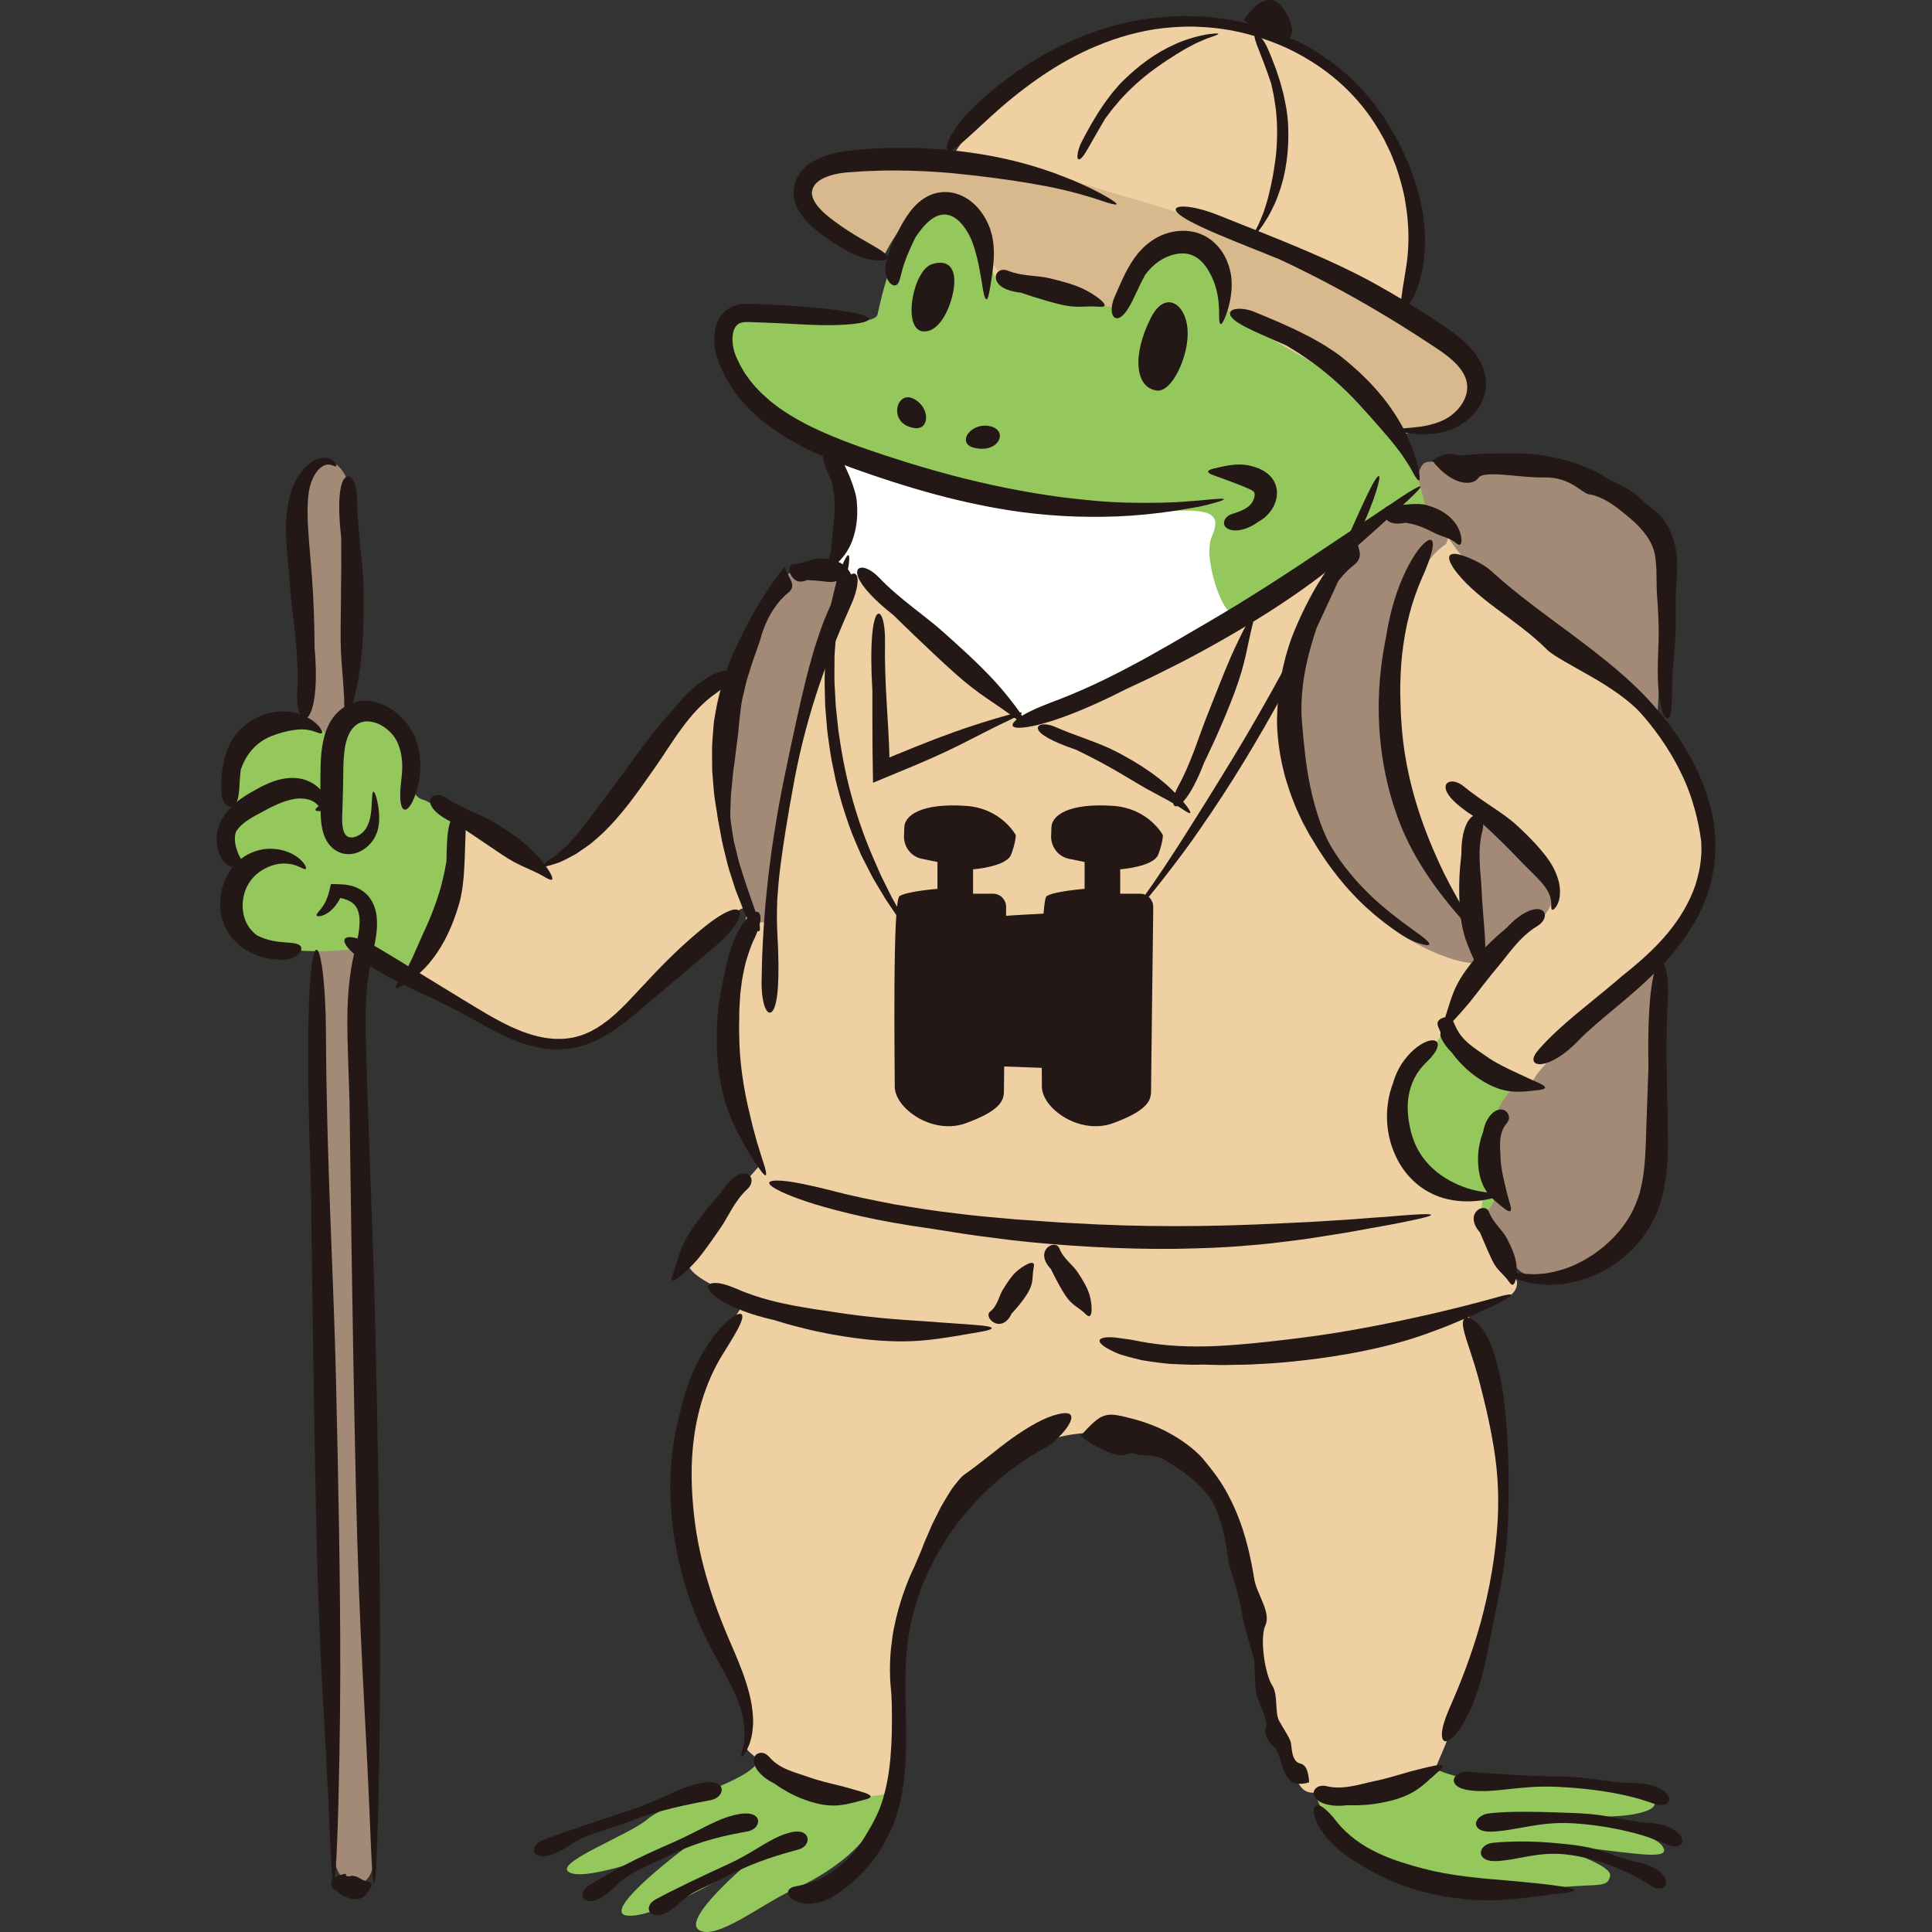 <?xml version="1.0" encoding="iso-8859-1"?>
<!-- Generator: Adobe Illustrator 22.1.0, SVG Export Plug-In . SVG Version: 6.00 Build 0)  -->
<svg version="1.1" id="_x31_" xmlns="http://www.w3.org/2000/svg" xmlns:xlink="http://www.w3.org/1999/xlink" x="0px" y="0px"
	 viewBox="0 0 512 512" style="enable-background:new 0 0 512 512;" xml:space="preserve">
<rect x="0" y="0" width="512" height="512" fill="#333333" stroke="none"/>
<g>
	<path style="fill:#A38A77;" d="M80.577,190.884c2.137-2.486-1.746-45.978-1.746-53.744c0-7.766,3.883-15.533,8.543-14.756
		c4.66,0.776,6.213,9.32,6.213,11.65c0,2.33,0,73.781,0,73.781s2.33,49.705,2.33,52.812c0,3.106,3.883,226.779,3.106,232.992
		c-0.776,6.213-5.436,6.99-7.766,4.66c-2.33-2.33-3.107-6.213-3.107-8.543s-3.883-235.322-3.883-235.322L80.577,190.884z"/>
	<path style="fill:#A38A77;" d="M378.615,122.384c16.383,0,31.065-1.553,43.491,3.883c12.427,5.437,20.193,21.746,19.416,27.183
		c-0.777,5.436-2.33,37.279-2.33,37.279s-0.777,79.217-0.777,93.973c0,14.757,1.554,31.842-4.66,41.162
		c-6.213,9.32-25.629,15.533-31.065,10.873c-5.436-4.66-26.406-40.386-26.406-46.598c0-6.213,16.31-76.111,16.31-76.111
		l-17.087-81.547C375.507,132.48,374.731,122.384,378.615,122.384z"/>
	<path style="fill:#EFD0A3;" d="M248.83,145.716c23.361,2.767,47.258-0.524,70.317-4.284c13.397-2.184,26.874-4.807,39.923-8.581
		c4.383-1.268,8.717-2.726,13.058-4.166v-4.499c0-6.253-4.864-28.484-2.779-34.041c2.084-5.558,6.947-21.536,4.863-34.736
		c-2.084-13.2-12.505-34.735-30.567-44.461c-18.063-9.726-44.461-6.253-60.44,1.389c-15.978,7.642-28.483,24.315-34.736,35.431
		c0,0-16.673,86.144-16.673,89.617c0,0.683-0.595,2.23-1.543,4.265C236.229,143.861,242.71,144.991,248.83,145.716z"/>
	<path style="fill:#94C85C;" d="M218.278,120.153c-3.762,0-27.089-17.307-27.841-27.089c-0.752-9.782,0.753-9.782,10.535-9.03
		c9.782,0.753,30.851,3.01,31.603-0.753c0.752-3.762,5.267-23.326,12.039-27.841c6.772-4.515,13.544-1.505,15.049,5.267
		c1.505,6.772,4.515,14.296,4.515,14.296l32.355,6.772c0,0,9.03-18.059,15.802-18.812c6.772-0.753,12.039,12.792,12.039,17.307
		c0,4.515,27.089,15.802,38.376,26.336c11.287,10.535,13.471,21.439,14.976,27.459c1.505,6.02,9.102,22.203,24.905,33.49
		c15.801,11.287,41.385,44.395,39.128,60.197c-2.258,15.801-25.584,39.881-32.356,50.415c-6.772,10.535-15.802,12.792-12.792,26.337
		c3.01,13.544-3.01,15.049-3.01,18.811c0,3.762-8.277,14.297-4.515,24.831c3.762,10.535-10.535,119.642-10.535,119.642
		s5.267,3.762,18.059,4.515c12.792,0.752,25.584-1.505,36.871,2.257c11.287,3.762,2.257,7.525-12.792,6.772
		c-15.049-0.753,15.801,3.01,19.564,7.525c3.762,4.515-6.772,2.257-21.069,0.753c-14.297-1.505,8.277,3.762,7.525,7.525
		c-0.753,3.762-3.762,1.505-19.564,3.762c-15.802,2.258-28.594-2.257-42.138-6.02c-13.544-3.762-19.564-27.088-21.069-35.365
		c-1.505-8.278-3.01-54.178-17.307-69.979c-14.296-15.802-29.346-25.584-50.415-18.812c-21.069,6.772-43.643,42.138-42.89,57.187
		c0.752,15.049,3.762,33.861,1.505,47.405c-2.257,13.544-16.554,21.821-24.831,25.584c-8.277,3.762-20.316,13.544-24.831,10.535
		c-4.515-3.01,13.544-18.059,13.544-18.059s-24.079,15.049-32.356,14.296c-8.277-0.752,17.307-19.564,17.307-19.564
		s-26.336,10.535-32.356,8.277c-6.02-2.257,15.049-9.782,20.316-14.297c5.267-4.514,24.079-9.03,28.594-14.296
		c4.515-5.267,4.515-161.027,4.515-161.027l-5.267-72.989c0,0-50.415,36.118-59.444,36.118c-9.03,0-43.643-18.812-43.643-18.812
		s-11.287,2.257-24.079,0c-12.792-2.258-12.04-13.544-7.525-20.317c-9.03-5.267-1.505-13.544-1.505-13.544
		s-2.257-5.267,0.753-15.049c3.01-9.782,12.792-12.039,16.554-11.287c3.762,0.753,6.772,4.515,6.772,4.515s1.505-6.02,10.534-6.02
		s12.039,6.02,11.287,12.039c-0.753,6.02,0,9.782,3.01,10.535c3.01,0.752,17.307,12.039,17.307,12.039l18.812,15.801l60.949-46.652
		l26.336-48.91L218.278,120.153z"/>
	<path style="fill:#D8B88D;" d="M381.158,89.45c-11.81-6.947-51.408-28.483-59.745-30.568c-8.336-2.084-59.05-18.063-66.692-18.757
		c-7.642-0.695-38.904,1.39-40.294,9.031c-1.335,7.343,8.235,12.761,20.079,18.105c2.688-5.166,6.266-10.473,10.108-11.819
		c8.023-2.812,13.045-2.632,15.049,5.267c2.004,7.899,4.783,12.067,8.257,14.151c3.474,2.084,28.614,6.918,28.614,6.918
		s6.725-19.59,15.801-18.812c9.077,0.779,10.834,15.077,12.04,17.307c1.206,2.23,2.596,4.313,4.68,4.313
		c2.084,0,18.762,9.31,33.696,22.023c3.411,2.903,6.217,5.758,8.494,8.495c6.201-0.739,12.179-2.061,15.472-4.119
		C392.273,107.512,392.968,96.397,381.158,89.45z"/>
	<path style="fill:#EFD0A3;" d="M449.24,206.856c-4.863-12.505-19.452-22.925-26.399-31.262
		c-6.947-8.337-22.23-16.673-29.178-22.231c-6.947-5.557-10.421-11.81-10.421-11.81l-11.115-6.252c0,0,0-0.082,0-0.199
		c-3.246,2.589-6.616,5.024-10.056,7.352c-6.201,4.195-12.784,8.991-19.745,11.829c-2.967,1.209-11.65,5.52-14.582,7.71
		c-5.243,3.916-16.143,7.668-16.309,3.495c-6.604,1.272,5.933-22.548-0.736-21.592c-12.928,1.852-26.107,3.682-39.177,3.94
		c-9.794,0.193-19.675-0.195-29.331-1.931c-4.158-0.747-8.386-1.763-12.415-3.252c-4.15,8.581-13.264,23.91-13.264,23.91
		s-19.452,13.2-21.536,13.2s-16.673,11.116-20.146,18.063c-3.474,6.947-18.063,22.23-24.315,27.788
		c-6.252,5.557-7.642,4.863-11.115,1.389c-3.473-3.473-15.978-11.116-15.978-11.116s-1.389,11.116-6.252,27.788
		c-4.292,14.716-7.5,14.279-8.195,13.974c1.662,0.926,18.818,10.51,22.783,13.815c4.168,3.474,14.589,8.337,21.536,4.863
		c6.947-3.474,19.452-15.978,26.399-22.231c6.947-6.253,13.894-11.81,16.673-13.2c2.779-1.389,2.084-0.695,0.695,4.863
		c-9.031,34.736,4.168,63.219,4.168,63.219s-20.146,22.23-18.757,26.399c1.39,4.168,15.284,9.031,15.284,9.031
		s-15.284,22.926-16.673,36.125c-1.389,13.2-1.389,38.209,9.031,52.798c10.421,14.589,6.947,29.177,6.947,29.177
		s3.159,5.281,16.673,10.421c13.514,5.139,21.099,2.385,21.099,2.385s3.91-19.058,2.521-28.784
		c-1.389-9.726,2.084-14.589,6.252-29.177c4.168-14.589,20.147-29.873,29.873-34.041c9.726-4.168,18.063-4.863,32.652-1.39
		c14.589,3.474,22.231,20.841,24.315,36.125c2.084,15.284,8.337,42.377,10.421,45.851c2.084,3.474,2.084,10.42,6.252,11.115
		c4.168,0.695,31.957-3.474,31.957-3.474s3.474-7.642,5.558-13.199c2.084-5.558,18.757-61.829,13.894-76.419
		c-4.863-14.589-9.439-33.774-9.439-33.774s3.881-2.351,8.745-3.741c4.862-1.389,4.168-4.863,4.168-4.863s-5.558-11.81-8.398-16.228
		c-2.84-4.418,2.146-6.004-4.107-6.004c-6.253,0-10.421-3.473-14.589-9.726c-4.168-6.253-4.862-13.894,0.695-22.926
		c5.557-9.031,6.947-14.589,11.81-8.336c4.863,6.252,13.894,11.81,13.894,11.81s2.779,2.084,5.557-2.779
		c2.779-4.863,33.346-32.652,39.598-40.293C452.713,237.423,454.103,219.361,449.24,206.856z"/>
	<path style="fill:#FFFFFF;" d="M222.898,120.442c13.591,10.485,70.674,16.31,85.042,15.145c14.368-1.165,15.533,1.165,13.203,6.602
		c-2.33,5.436,2.33,18.639,4.66,19.804c2.33,1.165-50.87,30.289-55.918,28.347c-5.048-1.941-38.444-36.114-40.774-37.279
		c-2.33-1.165-5.437-0.388-6.602-0.776c-1.165-0.389-3.106-1.554-2.33-3.106c0.777-1.554,4.66-10.485,4.272-13.98
		S222.898,120.442,222.898,120.442z"/>
	<path style="fill:#A38A77;" d="M393.37,217.134c3.831,0.639,17.086,15.533,17.863,20.969c0.776,5.437-18.639,19.416-19.416,17.086
		c-0.776-2.33-0.776-13.203-2.33-21.746C389.487,233.443,388.711,216.358,393.37,217.134z"/>
	<path style="fill:#A38A77;" d="M383.274,144.13c-10.873,6.99-14.757,31.065-14.757,47.375c0,16.31,9.32,41.939,16.309,48.152
		c6.99,6.213,13.203,14.756,6.99,15.533c-6.213,0.776-22.522-6.213-32.619-17.863c-10.096-11.65-18.639-39.609-18.639-51.258
		s16.309-42.715,16.309-42.715l11.147-7.199c0,0,4.623-0.206,8.106,0.963c3.483,1.17,6.328,5.477,7.121,4.435
		C384.827,139.47,383.274,144.13,383.274,144.13z"/>
	<path style="fill:#A38A77;" d="M209.695,151.508c-12.038,8.543-15.921,29.124-17.474,39.997c-1.553,10.873,0,36.114,3.495,42.327
		c3.495,6.213,2.33,9.32,4.272,10.096c1.942,0.777,3.883,1.165,4.272-2.33c0.388-3.495,6.601-52.423,11.261-61.743
		c4.66-9.32,6.99-27.57,6.99-27.57L209.695,151.508z"/>
	<path style="fill:#231815;" d="M242.631,62.864c-1.969,3.912-2.934,6.568-3.445,8.406c-0.514,1.823-0.713,3.072-1.183,3.807
		c-0.469,0.727-1.268,0.819-2.162-0.093c-0.865-0.876-1.555-2.944-1.064-5.199c0.457-2.242,1.249-4.206,2.076-6.067
		c0.857-1.85,1.716-3.573,2.746-5.286c1.026-1.697,2.223-3.352,3.809-4.745c1.556-1.39,3.633-2.471,5.78-2.713
		c2.142-0.3,4.393,0.197,6.198,1.15c1.836,0.944,3.27,2.291,4.41,3.753c1.139,1.469,1.997,3.08,2.594,4.776
		c0.282,0.845,0.527,1.742,0.669,2.593c0.151,0.844,0.245,1.684,0.293,2.511c0.24,3.366-0.536,7.939-1.023,10.804
		c-0.259,1.442-0.471,2.493-0.768,2.714c-0.28,0.222-0.692-0.414-1.032-2.359c-0.628-3.877-1.051-6.555-1.744-9.197
		c-0.736-2.652-1.401-5.185-3.651-8.055c-1.121-1.402-2.613-2.499-4.04-2.738c-1.431-0.288-2.966,0.225-4.286,1.21
		c-1.326,0.972-2.376,2.251-3.079,3.179C243.021,62.255,242.631,62.864,242.631,62.864z"/>
	<path style="fill:#231815;" d="M270.51,77.554c-9.425-1.004-7.107-7.327-3.44-5.825c3.668,1.502,7.76,1.231,10.808,1.959
		c3.048,0.729,6.096,1.459,9.002,2.778c2.906,1.32,8.434,5.144,4.484,4.825c-3.95-0.319-5.759,0.499-10.328-0.594
		C276.464,79.604,270.51,77.554,270.51,77.554z"/>
	<path style="fill:#231815;" d="M303.485,72.832c-1.904,3.487-2.991,6.377-4.139,8.291c-1.105,1.937-2.128,2.943-2.956,3.171
		c-1.631,0.464-2.518-2.081-1-5.617c1.539-3.506,3.005-7.195,5.332-10.416c2.343-3.284,5.7-5.761,9.249-6.641
		c1.766-0.446,3.675-0.604,5.594-0.307c1.909,0.288,3.823,1.072,5.35,2.257c3.109,2.376,4.704,5.807,5.28,9.109
		c0.303,1.689,0.291,3.746,0.009,5.679c-0.276,1.936-0.787,3.742-1.286,5.097c-1.017,2.705-1.884,3.699-1.834,0.025
		c0.02-3.655-0.456-6.142-1.269-8.479c-0.415-1.139-0.929-2.262-1.624-3.396c-0.693-1.127-1.574-2.282-2.803-3.174
		c-1.224-0.869-2.769-1.389-4.54-1.254c-1.752,0.099-3.565,0.764-5.005,1.62c-1.459,0.877-2.505,1.839-3.241,2.674
		C303.875,72.292,303.485,72.832,303.485,72.832z"/>
	<path style="fill:#231815;" d="M340.925,91.574c-4.834-2.161-8.358-3.605-10.764-4.882c-2.413-1.231-3.719-2.246-4.089-3.12
		c-0.376-0.853,0.172-1.469,1.404-1.673c1.222-0.187,3.165-0.051,5.332,0.911c4.359,1.806,8.692,3.602,12.678,5.659
		c0.503,0.249,1.003,0.496,1.498,0.741c0.482,0.271,0.961,0.539,1.435,0.805c0.944,0.542,1.892,1.05,2.786,1.602
		c1.749,1.158,3.47,2.225,4.909,3.461c5.895,4.746,11.175,10.367,14.941,16.934c0.46,0.826,1.006,1.733,1.478,2.747
		c0.469,1.016,0.944,2.087,1.399,3.152c0.452,1.067,0.79,2.183,1.136,3.203c0.348,1.022,0.623,1.993,0.788,2.868
		c0.732,3.464,0.56,4.927-1.561,0.977c-0.508-0.999-1.06-1.881-1.606-2.694c-0.538-0.817-1.038-1.584-1.547-2.302
		c-1.101-1.387-2.046-2.694-3.148-3.949c-1.104-1.254-2.166-2.59-3.493-4.026c-1.256-1.491-2.76-3.084-4.511-5.039
		c-3.551-3.871-8.147-7.969-12.068-10.803c-1.987-1.37-3.688-2.596-4.979-3.332C341.676,92.037,340.925,91.574,340.925,91.574z"/>
	<path style="fill:#231815;" d="M190.369,95.726c-0.776-2.068-1.139-4.159-1.09-6.296c0.043-1.071,0.183-2.151,0.522-3.234
		c0.351-1.08,0.903-2.16,1.715-3.09c0.806-0.954,1.901-1.613,2.995-2.057c1.127-0.415,2.188-0.514,3.093-0.543
		c0.918-0.021,1.669,0.026,2.389,0.051c0.728,0.031,1.441,0.061,2.139,0.089c5.587,0.247,10.238,0.557,14.041,0.904
		c7.608,0.695,11.828,1.535,13.376,2.308c3.096,1.545-4.498,2.819-17.058,2.107c-3.141-0.178-6.283-0.328-9.416-0.455
		c-1.554-0.056-3.106-0.112-4.654-0.168c-0.708-0.013-1.325,0.017-1.805,0.126c-0.24,0.06-0.447,0.113-0.629,0.222l-0.285,0.142
		l-0.244,0.188c-0.631,0.497-1.086,1.433-1.255,2.609c-0.19,1.159-0.075,2.481,0.183,3.736c0.152,0.626,0.318,1.254,0.559,1.835
		c0.23,0.593,0.585,1.252,0.867,1.871c0.274,0.641,0.636,1.234,0.997,1.826c0.359,0.592,0.684,1.199,1.115,1.742
		c1.541,2.283,3.464,4.263,5.507,6.038c0.999,0.912,2.112,1.695,3.172,2.508c1.127,0.743,2.209,1.515,3.369,2.174
		c4.545,2.753,9.343,4.766,13.904,6.571c2.305,0.874,4.607,1.728,6.985,2.51c2.36,0.808,4.722,1.603,7.101,2.342
		c4.741,1.535,9.529,2.885,14.327,4.192c9.617,2.517,19.349,4.514,29.184,5.809c4.919,0.572,11.095,1.299,17.236,1.42
		c6.131,0.148,12.234,0.039,16.916-0.415c2.357-0.126,4.343-0.384,5.833-0.508c1.49-0.125,2.476-0.151,2.783-0.051
		c0.308,0.101-0.063,0.329-1.286,0.714c-0.612,0.192-1.436,0.424-2.495,0.698c-1.057,0.284-2.352,0.6-3.92,0.853
		c-12.509,2.284-21.512,2.645-31.082,2.413c-9.568-0.323-19.827-1.396-34.657-5.114c-7.406-1.892-15.303-4.346-22.926-7.044
		c-7.661-2.672-15.158-5.884-21.227-9.868c-3.037-1.977-5.701-4.132-7.902-6.288c-2.17-2.197-3.877-4.368-5.108-6.301
		c-1.221-1.939-2.046-3.576-2.516-4.738c-0.25-0.576-0.443-1.019-0.572-1.32C190.43,95.9,190.369,95.726,190.369,95.726z"/>
	<path style="fill:#231815;" d="M333.444,138.287c-1.238,0.944-2.357,1.43-3.26,1.755c-0.909,0.316-1.632,0.457-2.249,0.513
		c-1.219,0.098-2.093-0.121-2.745-0.544c-0.642-0.429-0.966-1.112-0.753-1.899c0.203-0.773,0.976-1.569,2.094-1.908
		c1.112-0.343,2.106-0.694,2.961-1.127c0.834-0.42,1.608-0.965,1.973-1.445c0.441-0.514,0.733-1.151,0.896-1.678
		c0.143-0.536,0.149-0.956,0.126-1.146c-0.032-0.195-0.031-0.249-0.155-0.403c-0.119-0.156-0.485-0.435-1.055-0.713
		c-1.241-0.59-2.702-1.157-4.131-1.696c-1.433-0.571-3.746-1.402-5.384-1.981c-1.61-0.569-2.486-1.207-0.288-1.804
		c2.2-0.516,3.827-0.888,5.621-1.061c1.803-0.125,3.733-0.1,6.534,1.016c0.74,0.318,1.588,0.748,2.436,1.464
		c0.852,0.702,1.636,1.784,2.018,2.962c0.4,1.185,0.401,2.403,0.202,3.407c-0.199,1.015-0.571,1.858-0.978,2.571
		C335.654,137.364,333.336,138.309,333.444,138.287z"/>
	<path style="fill:#231815;" d="M220.316,127.214c-1.097-2.209-1.768-3.796-2.048-5.097c-0.28-1.288-0.181-2.269,0.242-2.947
		c0.41-0.668,1.099-0.976,1.862-0.808c0.753,0.166,1.622,0.794,2.094,1.948c0.971,2.269,2.088,4.408,2.93,6.59
		c0.84,2.164,1.572,4.321,1.685,6.307c0.351,3.934-0.16,8.017-1.87,11.599c-0.482,0.905-1.124,2.017-1.966,2.968
		c-0.77,0.985-1.747,1.785-2.477,2.327l-0.602,0.447l-0.166-0.284c-0.877-1.501-0.936-2.419,0.998-1.443l-1.724,0.364l0.008-0.023
		c0.382-1.014,0.682-1.869,0.81-2.717c0.182-0.822,0.241-1.604,0.315-2.388c0.13-1.576,0.283-3.18,0.539-5.569
		c0.279-2.387,0.312-5.227,0.042-7.452c-0.032-0.563-0.15-1.069-0.213-1.535c-0.072-0.464-0.129-0.878-0.218-1.21
		C220.405,127.615,220.316,127.214,220.316,127.214z"/>
	<path style="fill:#231815;" d="M215.15,51.134c0.055,1.415,0.946,2.871,2.078,4.128c1.129,1.265,2.478,2.3,3.801,3.3
		c2.614,1.954,4.944,3.387,6.888,4.535c3.904,2.263,6.239,3.501,6.99,4.46c0.764,0.932-0.05,1.523-2.096,1.486
		c-2.027-0.042-5.29-0.819-8.862-2.846c-1.777-1.018-3.5-2.118-5.157-3.298c-0.831-0.595-1.629-1.196-2.437-1.843
		c-0.819-0.662-1.613-1.372-2.363-2.16c-1.476-1.567-2.887-3.486-3.454-5.986c-0.584-2.49,0.064-5.293,1.638-7.309
		c1.575-2,3.6-3.133,5.507-3.92c1.931-0.778,3.845-1.232,5.719-1.519c1.855-0.255,3.489-0.399,5.184-0.582
		c1.674-0.132,3.307-0.225,4.892-0.308c12.674-0.452,25.456,0.712,37.686,3.991c3.051,0.836,6.829,2.004,10.452,3.439
		c3.641,1.38,7.122,3.009,9.736,4.371c5.192,2.829,6.998,4.382-0.275,1.841c-7.339-2.382-12.657-3.403-18.32-4.376
		c-5.676-0.927-11.717-1.807-20.807-2.688c-4.552-0.395-9.497-0.651-14.354-0.675c-1.214,0.009-2.423,0.018-3.618,0.027
		c-1.195,0.041-2.376,0.081-3.536,0.121c-1.162,0.026-2.299,0.116-3.409,0.188c-1.092,0.077-2.242,0.128-3.165,0.231
		c-1.918,0.218-3.645,0.633-5.001,1.187c-1.342,0.567-2.306,1.243-2.806,1.883c-0.511,0.635-0.739,1.201-0.814,1.651
		C215.146,50.893,215.15,51.134,215.15,51.134z"/>
	<path style="fill:#231815;" d="M339.114,68.739c-8.865-3.572-15.336-6.104-19.745-8.139c-4.416-2.008-6.79-3.457-7.526-4.465
		c-0.739-0.996,0.146-1.49,2.182-1.384c2.037,0.096,5.22,0.822,8.984,2.333c7.522,3.028,15.076,5.933,22.163,8.961
		c7.09,3.014,13.732,6.097,19.408,9.263c5.675,3.164,11.241,6.528,16.637,10.147c2.648,1.769,5.531,3.671,8.042,6.28
		c1.254,1.297,2.415,2.818,3.27,4.594c0.87,1.764,1.341,3.82,1.245,5.851c-0.067,2.046-0.807,4.269-2.086,6.114
		c-1.258,1.871-3.001,3.406-4.923,4.512c-3.959,2.239-8.204,2.374-11.237,2.226c-3.069-0.184-5.156-0.623-5.514-0.927
		c-0.364-0.347,1.083-0.528,4.995-0.867c3.879-0.373,7.051-1.363,9.311-2.957c2.255-1.623,3.814-3.813,4.333-6.068
		c0.51-2.25-0.036-4.501-1.846-6.743c-0.893-1.131-2.122-2.253-3.598-3.394c-1.474-1.14-3.257-2.279-5.277-3.594
		c-7.956-5.253-17.546-10.914-25.288-14.991c-3.859-2.06-7.251-3.733-9.664-4.914C340.552,69.424,339.114,68.739,339.114,68.739z"/>
	<path style="fill:#231815;" d="M257.987,28.441c-5.491,5.248-7.62,10.195-7.008,11.246c0.318,0.557,1.37,0.235,3.177-1.217
		c1.832-1.432,4.453-3.974,8.344-7.525c3.962-3.614,7.967-6.883,12.254-9.894c4.287-3.006,8.864-5.758,14.031-8.079
		c5.16-2.306,10.915-4.248,17.459-5.259c3.277-0.451,6.741-0.741,10.393-0.646c3.644,0.123,7.481,0.477,11.438,1.352
		c3.953,0.879,7.83,2.116,11.54,3.692c3.704,1.597,7.198,3.595,10.445,5.846c6.49,4.532,11.752,10.357,15.409,16.635
		c0.449,0.79,0.894,1.574,1.337,2.353c0.389,0.806,0.776,1.606,1.159,2.399l0.568,1.186l0.483,1.212
		c0.319,0.804,0.636,1.601,0.949,2.391c1.067,3.224,2.001,6.363,2.464,9.437c1.072,6.118,1.007,11.747,0.335,16.402
		c-0.382,2.265-0.625,4.241-0.947,5.871c-0.145,0.818-0.202,1.578-0.312,2.233c-0.112,0.654-0.181,1.234-0.211,1.733
		c-0.116,1.993,0.399,2.712,1.472,1.632c0.526-0.543,1.238-1.527,1.994-3.049c0.67-1.545,1.502-3.604,2.039-6.295
		c0.601-2.676,0.917-5.967,0.837-9.819c-0.137-3.849-0.799-8.256-2.28-13.024c-1.625-5.088-3.48-9.336-5.655-13.272
		c-2.198-3.919-4.643-7.576-7.819-11.233c-3.188-3.639-7.125-7.258-12.452-10.65c-0.67-0.416-1.353-0.841-2.051-1.275
		c-0.722-0.39-1.46-0.789-2.214-1.196c-0.378-0.203-0.759-0.408-1.145-0.615c-0.397-0.183-0.799-0.367-1.204-0.553
		c-0.813-0.37-1.645-0.747-2.494-1.133c-3.455-1.404-7.321-2.664-11.668-3.584c-6.953-1.4-14.156-1.867-21.175-1.17
		c-7.036,0.611-13.801,2.399-20.016,4.782C275.005,14.183,265.006,21.649,257.987,28.441z"/>
	<path style="fill:#231815;" d="M410,172.174c-4.103-4.124-8.986-7.527-13.499-10.929c-4.515-3.378-8.654-6.867-11.226-10.565
		c-2.518-3.751-0.852-4.337,1.75-3.644c2.568,0.748,6.267,2.518,8.16,4.282c1.936,1.743,4.695,4.142,7.807,6.592
		c3.109,2.452,6.527,4.995,9.544,7.232c1.5,1.124,5.253,3.847,10.059,7.572c2.39,1.886,5.054,4,7.744,6.4
		c2.702,2.391,5.477,5.064,7.974,7.943c2.524,2.862,4.88,5.878,6.854,8.944c1.039,1.495,1.888,3.068,2.762,4.535
		c0.786,1.525,1.577,2.967,2.197,4.396c2.554,5.689,3.605,10.409,3.855,12.133c0.073,0.431,0.206,1.039,0.308,1.82
		c0.069,0.787,0.152,1.74,0.248,2.835c0.135,2.196,0.081,4.989-0.329,8.148c-0.107,0.788-0.306,1.589-0.465,2.416
		c-0.177,0.824-0.317,1.678-0.589,2.521c-0.457,1.709-1.105,3.433-1.841,5.165c-1.491,3.46-3.551,6.844-5.9,9.993
		c-4.723,6.293-10.663,11.569-15.697,15.773c-5.056,4.212-9.139,7.614-11.129,9.745c-4.01,4.202-7.444,6.065-9.73,6.467
		c-2.269,0.39-3.334-0.864-1.66-3.092c0.844-1.09,2.468-2.871,4.551-4.846c2.079-1.98,4.604-4.154,7.099-6.218
		c5.021-4.101,9.722-7.958,10.89-9.027c0.592-0.527,2.758-2.146,5.523-4.62c2.757-2.472,6.147-5.81,8.947-9.792
		c2.809-3.954,5.028-8.559,5.888-12.762c0.551-2.076,0.668-4.04,0.804-5.684c-0.036-1.652,0.015-3.007-0.204-3.924
		c-0.515-3.68-1.964-10.747-5.288-17.295c-3.137-6.621-7.775-12.587-10.641-15.744c-2.851-3.223-8.207-6.88-13.343-9.787
		C416.313,176.207,411.525,173.724,410,172.174z"/>
	<path style="fill:#231815;" d="M391.017,216.642c-5.984-3.791-8.051-6.518-7.925-8.186c0.107-1.625,2.492-1.973,4.898,0.007
		c4.749,3.926,10.284,6.849,13.953,10.23c1.826,1.675,3.601,3.41,5.263,5.248c1.62,1.808,3.33,3.812,4.561,6.212
		c0.614,1.189,1.257,2.794,1.515,4.503c0.28,1.699,0.119,3.455-0.374,4.634c-0.482,1.192-1.15,1.79-1.47,1.801
		c-0.169,0.006-0.282-0.137-0.328-0.431c-0.031-0.292-0.026-0.742-0.027-1.382c-0.048-1.29-0.466-2.339-0.975-3.238
		c-0.517-0.901-1.133-1.662-1.807-2.421c-0.677-0.758-1.431-1.509-2.297-2.376c-0.44-0.436-0.908-0.899-1.414-1.401
		c-0.542-0.522-1.096-1.109-1.713-1.738c-2.433-2.549-5.335-5.471-7.704-7.689C392.807,218.194,391.017,216.642,391.017,216.642z"/>
	<path style="fill:#231815;" d="M399.206,245.952c4.609-4.983,8.12-5.518,9.433-4.738c1.367,0.821,0.908,2.943-1.331,4.275
		c-2.263,1.352-4.171,3.195-5.792,5.088c-1.639,1.883-3.011,3.799-4.356,5.379c-2.71,3.159-5.141,6.507-7.793,9.795
		c-1.361,1.621-3.49,4.069-5.028,5.579c-1.529,1.505-2.584,1.979-1.71-0.65c0.889-2.619,1.411-4.539,2.127-6.544
		c0.724-1.997,1.653-4.084,3.609-6.84c1.961-2.754,4.61-5.689,6.845-7.821c1.133-1.052,2.109-1.957,2.844-2.555
		C398.777,246.312,399.206,245.952,399.206,245.952z"/>
	<path style="fill:#231815;" d="M384.697,278.884c-2.072-1.99-3.307-4.504-2.946-4.846c0.063-0.581-0.115-0.722-0.256-1.081
		c-0.15-0.327-0.323-0.688-0.431-1.052c-0.23-0.729-0.123-1.468,0.845-1.962c0.473-0.248,1.145-0.436,1.956-0.535l0.309-0.034
		l0.158-0.013l0.085,0.099c0.104,0.151,0.208,0.316,0.312,0.493c0.208,0.353,0.413,0.754,0.605,1.189l0.571,1.249l0.375,0.683
		c0.266,0.446,0.517,0.901,0.855,1.294c0.325,0.401,0.647,0.8,0.995,1.167c0.37,0.348,0.737,0.692,1.099,1.031
		c1.522,1.282,3.092,2.273,4.422,3.209c2.659,1.911,5.593,3.289,8.633,4.7c1.512,0.737,3.916,1.79,5.588,2.561
		c1.649,0.744,2.485,1.496,0.097,1.824c-2.376,0.258-4.131,0.491-6.015,0.45c-1.886-0.014-3.936-0.307-6.675-1.561
		c-2.741-1.257-5.594-3.355-7.518-5.295c-0.502-0.463-0.922-0.944-1.299-1.372c-0.372-0.432-0.722-0.79-0.965-1.134
		C384.994,279.279,384.697,278.884,384.697,278.884z"/>
	<path style="fill:#231815;" d="M369.103,287.252c0.724-2.643,1.877-4.748,3.064-6.329c1.189-1.592,2.391-2.713,3.457-3.503
		c2.15-1.572,3.713-1.892,4.558-1.664c0.852,0.234,1.028,1.042,0.648,2.048c-0.379,1.018-1.294,2.237-2.651,3.523
		c-2.743,2.593-4.449,6.002-4.923,9.379c-0.51,3.408,0.026,6.651,0.701,9.37c0.72,2.727,1.968,5.291,3.71,7.428
		c1.728,2.155,3.967,3.951,6.503,5.348c1.267,0.699,2.94,1.49,4.727,2.055c1.781,0.58,3.663,0.914,5.177,1.098
		c1.513,0.183,2.647,0.219,2.918,0.505c0.133,0.134,0.042,0.308-0.343,0.531c-0.384,0.225-1.061,0.515-2.12,0.739
		c-2.113,0.454-3.978,0.594-5.72,0.597c-1.747,0.01-3.367-0.191-5.027-0.548c-1.661-0.357-3.348-0.952-5.146-1.926
		c-1.788-0.98-3.704-2.367-5.539-4.5c-1.854-2.125-3.321-4.825-4.247-7.598c-0.952-2.774-1.303-5.633-1.287-8.125
		c0.01-2.499,0.414-4.63,0.784-6.11c0.22-0.735,0.389-1.319,0.522-1.715C369.022,287.464,369.103,287.252,369.103,287.252z"/>
	<path style="fill:#231815;" d="M190.832,316.339c2.934-4.742,5.7-5.746,7.138-5.229c1.459,0.526,1.718,2.529,0.062,4.039
		c-3.34,3.048-5.066,7.366-7.091,10.264c-2.043,2.912-3.981,5.878-6.336,8.622c-2.381,2.682-7.939,7.945-6.312,3.661
		c1.681-4.28,1.574-6.509,4.563-11.185c1.508-2.328,3.479-4.9,5.1-6.857C189.581,317.698,190.832,316.339,190.832,316.339z"/>
	<path style="fill:#231815;" d="M204.973,349.789c-6.013-1.36-10.196-3.095-12.939-4.591c-2.737-1.531-4.037-2.865-4.344-3.755
		c-0.302-0.902,0.403-1.415,1.727-1.441c1.331-0.036,3.253,0.474,5.535,1.44c4.542,2.014,9.353,3.347,13.972,4.265
		c2.299,0.511,4.576,0.818,6.734,1.204c2.169,0.323,4.245,0.633,6.199,0.924c7.807,1.228,15.673,1.851,23.6,2.347
		c3.963,0.329,9.961,0.675,13.791,1.012c3.82,0.322,5.469,0.896,0.45,1.785c-2.507,0.462-4.655,0.764-6.644,1.133
		c-1.995,0.278-3.837,0.633-5.755,0.835c-3.832,0.464-7.966,0.744-14.129,0.328c-6.166-0.426-13.29-1.616-18.79-2.913
		c-2.743-0.685-5.108-1.274-6.763-1.792C205.957,350.08,204.973,349.789,204.973,349.789z"/>
	<path style="fill:#231815;" d="M268.09,348.112c-1.318,2.858-3.325,3.089-4.62,2.411c-1.311-0.682-2.024-2.2-1.055-2.947
		c1.968-1.529,2.347-4.213,3.353-5.798c1.024-1.604,1.978-3.229,3.41-4.633c1.44-1.346,5.305-3.941,4.804-1.431
		c-0.54,2.521,0.062,4.013-1.475,6.701c-0.777,1.337-1.868,2.783-2.781,3.869C268.812,347.372,268.09,348.112,268.09,348.112z"/>
	<path style="fill:#231815;" d="M278.509,336.32c-4.692-4.967,1.218-8.151,2.238-5.473c1.021,2.679,3.57,4.361,4.795,6.238
		c1.224,1.877,2.448,3.755,3.163,5.964c0.715,2.209,1.124,7.292-0.915,5.279c-2.039-2.014-3.671-2.289-5.507-5.104
		C280.447,340.408,278.509,336.32,278.509,336.32z"/>
	<path style="fill:#231815;" d="M318.795,361.625c-2.228,0.114-4.314,0.002-6.254-0.069c-0.969-0.047-1.902-0.092-2.8-0.135
		c-0.897-0.071-1.759-0.193-2.585-0.291c-1.652-0.214-3.162-0.418-4.534-0.661c-1.368-0.315-2.598-0.626-3.697-0.931
		c-1.096-0.325-2.073-0.559-2.904-0.94c-0.834-0.359-1.544-0.7-2.138-1.02c-1.188-0.641-1.915-1.197-2.254-1.658
		c-0.677-0.92,0.18-1.463,1.997-1.534c0.91-0.035,2.063,0.05,3.407,0.273c1.358,0.181,2.952,0.369,4.686,0.764
		c7.003,1.38,14.26,1.602,21.097,1.271c6.847-0.377,13.303-1.095,19.034-1.794c11.474-1.323,22.853-3.431,34.144-5.95
		c5.661-1.216,14.097-3.313,19.412-4.796c5.26-1.564,7.683-1.835,1.061,1.522c-1.643,0.869-3.236,1.482-4.695,2.183
		c-0.735,0.34-1.447,0.669-2.142,0.991c-0.704,0.293-1.39,0.58-2.063,0.861c-1.348,0.568-2.643,1.113-3.921,1.651
		c-1.286,0.521-2.573,0.978-3.878,1.47c-5.217,1.963-10.919,3.703-19.645,5.437c-8.734,1.71-19.062,2.924-27.221,3.253
		c-2.032,0.158-3.943,0.115-5.645,0.173c-1.706,0.018-3.209,0.096-4.466,0.035C320.281,361.664,318.795,361.625,318.795,361.625z"/>
	<path style="fill:#231815;" d="M392.23,326.655c-2.228-2.582-1.945-4.578-0.932-5.687c1.005-1.098,2.764-1.201,3.297,0.214
		c1.049,2.797,3.549,4.743,4.656,6.856c1.102,2.094,2.145,4.237,2.546,6.639c0.444,2.428-0.169,7.596-1.786,5.152
		c-1.636-2.412-3.192-2.945-4.628-5.966c-0.729-1.509-1.496-3.314-2.105-4.738C392.672,327.695,392.23,326.655,392.23,326.655z"/>
	<path style="fill:#231815;" d="M359.343,141.801c0.122,1.812,0.776,3.217,0.977,4.459c0.102,0.621,0.089,1.195-0.147,1.762
		c-0.213,0.588-0.65,1.165-1.44,1.78c-3.125,2.443-6.844,7.016-8.874,13.548c-0.974,3.258-2.549,7.59-3.618,12.571
		c-1.09,4.96-1.658,10.553-1.179,15.786c0.442,5.221,0.994,11.175,2.157,16.663c1.114,5.485,2.817,10.435,4.249,13.495
		c1.369,3.089,4.926,8.422,9.54,13.231c4.586,4.856,10.214,8.995,14.083,11.782c3.909,2.733,4.336,3.605,3.055,3.58
		c-0.631-0.024-1.674-0.298-2.854-0.725c-1.176-0.432-2.424-1.133-3.552-1.812c-2.196-1.424-8.289-5.584-13.307-11.075
		c-2.571-2.676-4.836-5.65-6.696-8.225c-0.908-1.303-1.676-2.533-2.374-3.559c-0.644-1.06-1.177-1.937-1.562-2.569
		c-0.196-0.316-0.423-0.68-0.678-1.088c-0.23-0.422-0.485-0.888-0.76-1.393c-0.546-1.013-1.212-2.17-1.794-3.498
		c-0.306-0.659-0.625-1.346-0.953-2.052c-0.322-0.711-0.59-1.468-0.897-2.228c-0.634-1.515-1.153-3.139-1.664-4.777
		c-2.099-6.555-2.708-13.607-2.627-16.936c0.081-3.334,0.31-7.443,1.174-11.678c0.828-4.233,2.067-8.624,3.774-12.493
		c1.638-3.886,4.813-10.567,8.554-15.672c1.825-2.575,3.675-4.804,5.075-6.376C358.444,142.763,359.343,141.801,359.343,141.801z"/>
	<path style="fill:#231815;" d="M367.353,168.63c1.401-8.918,3.943-15.109,6.095-19.104c2.185-4.007,4.034-5.869,5.077-6.348
		c1.054-0.475,1.409,0.457,1.081,2.247c-0.178,0.89-0.499,2.009-0.949,3.314c-0.49,1.287-1.045,2.785-1.803,4.396
		c-1.434,3.259-2.577,6.647-3.458,10.056c-0.867,3.414-1.431,6.852-1.815,10.208c-0.372,3.362-0.477,6.65-0.506,9.793
		c0.044,3.145,0.135,6.148,0.363,8.964c0.789,11.284,3.818,22.323,8.297,32.788c1.13,2.614,2.583,5.887,4.253,9.026
		c1.648,3.147,3.409,6.224,4.861,8.553c1.407,2.364,2.465,4.007,2.419,4.485c-0.009,0.446-1.109-0.294-3.601-3.044
		c-4.917-5.554-8.035-9.795-11.031-14.568c-2.934-4.798-5.78-10.219-8.224-18.957c-1.2-4.372-2.116-9.214-2.594-14.007
		c-0.489-4.793-0.541-9.519-0.328-13.654c0.224-4.138,0.719-7.679,1.118-10.182C367.052,170.099,367.353,168.63,367.353,168.63z"/>
	<path style="fill:#231815;" d="M387.283,226.465c-0.072-7.08,2.074-10.039,3.568-10.439c1.557-0.406,2.7,1.517,1.997,4.177
		c-0.709,2.688-0.826,5.478-0.712,8.105c0.092,2.63,0.402,5.099,0.492,7.288c0.171,4.39,0.654,8.732,0.923,13.174
		c0.092,2.227,0.174,5.634,0.048,7.882c-0.12,2.238-0.586,3.326-1.709,0.652c-1.105-2.677-2.016-4.545-2.839-6.61
		c-0.817-2.064-1.537-4.335-1.965-7.836c-0.423-3.505-0.476-7.631-0.303-10.851c0.107-1.611,0.202-2.998,0.326-3.98
		C387.217,227.046,387.283,226.465,387.283,226.465z"/>
	<path style="fill:#231815;" d="M207.94,150.116c0.949,3.182,3.456,4.995,0.888,7.004c-2.519,2.05-5.337,5.784-6.959,11.042
		c-0.693,2.67-2.164,6.067-3.313,10.01c-0.688,1.93-1.126,4.041-1.618,6.147c-0.549,2.094-0.719,4.296-0.957,6.404
		c-0.06,0.527-0.12,1.064-0.181,1.61c-0.036,0.549-0.083,1.104-0.139,1.664c-0.111,1.12-0.26,2.258-0.437,3.404
		c-0.32,2.294-0.53,4.638-0.899,6.887c-0.22,2.271-0.431,4.444-0.619,6.387c-0.073,1.951-0.144,3.684-0.158,5.049
		c-0.027,0.684,0.043,1.509,0.182,2.443c0.125,0.935,0.285,1.983,0.468,3.11c0.096,0.563,0.179,1.15,0.3,1.745
		c0.145,0.591,0.295,1.198,0.447,1.817c0.306,1.236,0.624,2.52,0.946,3.822c1.546,5.138,3.45,10.407,4.725,14.038
		c1.209,3.661,0.871,4.51-0.009,3.921c-0.878-0.583-2.307-2.616-3.189-4.524c-0.437-0.954-1.105-2.82-2.024-5.1
		c-0.491-1.131-0.864-2.426-1.292-3.768c-0.407-1.348-0.913-2.736-1.283-4.164c-0.679-2.869-1.492-5.737-1.861-8.239
		c-0.236-1.245-0.45-2.379-0.633-3.346c-0.175-0.97-0.252-1.782-0.36-2.362c-0.166-1.164-0.558-3.057-0.78-5.346
		c-0.094-1.149-0.197-2.392-0.303-3.684c-0.048-0.648-0.097-1.31-0.146-1.977c-0.006-0.668-0.013-1.344-0.019-2.019
		c-0.005-1.357-0.01-2.718-0.015-4.037c0.038-1.318,0.162-2.59,0.243-3.78c0.095-1.188,0.176-2.293,0.284-3.258
		c0.154-0.958,0.299-1.784,0.429-2.429c0.859-5.193,3.084-12.606,6.106-18.591c0.775-1.486,1.687-3.592,2.961-5.755
		c0.601-1.097,1.226-2.24,1.852-3.383c0.7-1.1,1.399-2.2,2.07-3.256c1.281-2.151,2.697-3.961,3.687-5.304
		C207.321,150.955,207.94,150.116,207.94,150.116z"/>
	<path style="fill:#231815;" d="M225.41,160.596c1.962-4.25,2.312-7.624,1.352-8.43c-0.927-0.788-3.24,1.021-6.27,7.387
		c-0.746,1.629-1.441,3.247-2.1,4.869c-0.633,1.633-1.191,3.283-1.752,4.944c-0.273,0.833-0.546,1.668-0.822,2.51
		c-0.242,0.852-0.485,1.709-0.731,2.574c-0.476,1.736-0.979,3.495-1.437,5.323c-1.823,7.321-3.555,15.526-5.719,25.896
		c-2.156,10.379-3.779,20.945-4.741,30.514c-0.978,9.568-1.306,18.128-1.368,24.465c0.055,6.202,1.729,8.997,2.988,7.176
		c1.31-1.834,1.9-8.114,1.206-20.367c-0.195-3.287-0.117-6.151-0.04-8.941c0.194-2.782,0.404-5.495,0.777-8.469
		c0.766-5.948,1.831-12.976,3.861-23.824c1.648-8.663,3.997-17.353,6.681-25.201C219.983,173.173,222.913,166.145,225.41,160.596z"
		/>
	<path style="fill:#231815;" d="M213.895,153.719c-2.182,0.968-3.514,0.051-4.263-1.252c-0.727-1.278-0.535-2.96,0.73-2.98
		c1.232-0.01,2.35-0.377,3.457-0.739c1.099-0.372,2.184-0.739,3.164-0.744c1.945-0.018,3.944,0.165,5.709,1.151
		c0.891,0.472,2.061,1.59,2.605,2.577c0.554,0.994,0.546,1.795-0.527,1.749c-2.176-0.049-3.175,0.974-5.433,0.701
		c-1.143-0.115-2.483-0.278-3.562-0.358C214.687,153.764,213.895,153.719,213.895,153.719z"/>
	<path style="fill:#231815;" d="M236.761,163.007c-14.98-11.786-9.335-15.709-3.839-9.969c5.498,5.741,12.213,10.123,16.936,14.353
		c4.723,4.23,9.446,8.461,13.763,13.144c4.317,4.683,12.137,14.954,5.829,10.121c-6.308-4.834-9.484-6.046-16.566-12.389
		C245.799,171.921,236.761,163.007,236.761,163.007z"/>
	<path style="fill:#231815;" d="M298.491,182.592c-17.823,9.102-27.082,10.717-29.457,10.182c-1.217-0.304-0.797-1.26,0.885-2.47
		c1.679-1.222,4.645-2.634,8.478-4.09c7.706-2.836,15.134-6.377,21.994-10.075c3.458-1.796,6.725-3.734,9.901-5.503
		c3.14-1.833,6.147-3.588,8.977-5.24c11.345-6.566,22.319-13.726,33.21-21.068c5.486-3.664,13.716-9.159,18.866-12.6
		c5.193-3.434,7.601-4.49,1.494,1.125c-3.039,2.824-5.698,5.142-8.101,7.373c-2.466,2.151-4.68,4.214-7.076,6.218
		c-4.759,4.048-9.986,8.213-18.321,13.733c-8.345,5.515-18.478,11.32-26.622,15.512c-4.093,2.057-7.62,3.843-10.179,5.007
		C299.998,181.885,298.491,182.592,298.491,182.592z"/>
	<path style="fill:#231815;" d="M372.518,138.53c-1.58,0.299-2.661,0.32-3.561,0.053c-0.882-0.246-1.554-0.748-1.973-1.387
		c-0.416-0.629-0.546-1.362-0.307-1.979c0.234-0.606,0.839-1.147,1.74-1.148c1.77-0.059,3.452-0.32,5.124-0.431
		c1.661-0.136,3.305-0.138,4.672,0.267c2.715,0.773,5.364,2.114,7.163,4.347c0.943,1.073,1.82,3.111,1.917,4.511
		c0.11,1.421-0.315,2.12-1.401,1.174c-1.106-0.942-2.135-1.288-3.135-1.645c-1.013-0.348-2.004-0.699-3.357-1.419
		c-1.361-0.716-3.038-1.419-4.431-1.808c-0.696-0.167-1.306-0.345-1.747-0.403C372.781,138.579,372.518,138.53,372.518,138.53z"/>
	<path style="fill:#231815;" d="M231.19,183.079c-1.516-25.73,3.55-23.699,3.346-12.961c-0.204,10.74,0.959,21.448,1.161,30.032
		l0.013,0.573h0l-0.001,0.002l0.003,0.006l1.952-0.807l5.057-2.057c3.379-1.353,6.777-2.662,10.206-3.895
		c8.091-2.911,24.621-7.888,14.909-3.305c-9.713,4.582-13.321,7.091-25.187,12.085c-3.66,1.519-7.595,3.154-11.285,4.686
		c-0.04-2.448-0.079-4.882-0.118-7.267c-0.01-1.315-0.019-2.603-0.028-3.845c-0.01-2.484-0.019-4.784-0.027-6.746
		C231.19,185.654,231.19,183.079,231.19,183.079z"/>
	<path style="fill:#231815;" d="M285.187,198.698c-6.83-2.339-9.693-4.159-10.099-5.467c-0.418-1.258,1.704-1.82,4.57-0.575
		c5.689,2.466,11.708,4.191,16.138,6.525c4.413,2.309,8.711,4.887,12.538,8.092c1.935,1.575,4.565,4.268,6.001,6.151
		c1.438,1.89,1.769,2.89-0.735,1.166c-2.513-1.715-4.428-2.691-6.438-3.759c-2.016-1.063-4.132-2.212-7.204-4.084
		c-3.076-1.869-6.727-3.953-9.659-5.487C287.366,199.735,285.187,198.698,285.187,198.698z"/>
	<path style="fill:#231815;" d="M319.132,202.046c-3.13,8.152-5.879,11.275-7.226,11.612c-1.371,0.329-1.434-2.104,0.305-5.247
		c3.49-6.307,5.494-13.28,7.623-18.598c2.141-5.326,4.154-10.693,6.454-15.977c2.35-5.243,7.453-15.769,5.755-8.731
		c-1.755,7.032-1.818,10.092-4.821,18.28c-1.521,4.088-3.507,8.774-5.156,12.415C320.414,199.439,319.132,202.046,319.132,202.046z"
		/>
	<path style="fill:#231815;" d="M180.058,375.082c2.078-9.983,5.892-16.64,8.926-20.741c3.098-4.122,5.573-5.761,6.74-6.109
		c1.198-0.332,1.297,0.723,0.488,2.55c-0.795,1.847-2.438,4.515-4.519,7.856c-4.22,6.681-6.663,14.419-7.709,21.842
		c-1.075,7.451-0.757,14.587-0.075,20.861c0.656,6.286,2.035,12.506,3.906,18.592c1.846,6.125,4.234,11.986,6.862,17.975
		c1.29,3.019,2.885,6.916,3.912,11.001c0.53,2.031,0.842,4.133,0.955,6.104c0.144,1.975-0.107,3.843-0.405,5.398
		c-0.229,0.772-0.389,1.485-0.646,2.093c-0.266,0.606-0.489,1.138-0.726,1.568c-0.532,0.841-0.919,1.337-1.13,1.431
		c-0.211,0.094-0.247-0.216-0.076-0.986c0.081-0.387,0.251-0.877,0.346-1.536c0.065-0.322,0.137-0.679,0.217-1.072
		c0.043-0.399,0.089-0.836,0.14-1.31c0.292-3.819-0.638-7.078-1.742-9.948c-1.124-2.884-2.476-5.444-3.93-8.097
		c-2.92-5.258-6.421-11.196-9.5-20.794c-1.56-4.802-2.807-10.16-3.588-15.491c-0.754-5.336-0.999-10.642-0.809-15.296
		c0.199-4.664,0.789-8.656,1.343-11.458c0.282-1.401,0.548-2.508,0.712-3.27C179.95,375.491,180.058,375.082,180.058,375.082z"/>
	<path style="fill:#231815;" d="M188.224,477.08c4.034-0.717,4.575-5.575-1.572-4.706c-6.259,0.957-10.914,4.458-19.722,7.365
		c-8.832,2.914-17.818,5.889-23.02,7.896c-2.539,0.988-3.032,2.931-1.775,3.815c1.267,0.891,4.192,0.702,8.719-2.375
		c2.434-1.644,4.429-2.443,6.919-3.292c2.496-0.843,5.485-1.744,10.023-3.445C175.054,479.601,182.969,478.044,188.224,477.08z"/>
	<path style="fill:#231815;" d="M197.946,485.379c3.862-0.603,4.563-5.474-1.517-4.721c-6.189,0.921-10.71,4.465-19.018,8.012
		c-4.172,1.809-8.326,3.749-11.999,5.659c-3.675,1.903-6.865,3.77-9.175,5.239c-2.243,1.478-2.274,3.457-0.865,4.059
		c1.432,0.611,4.096-0.159,7.824-3.868c2.021-1.982,3.811-3.049,6.078-4.189c2.276-1.134,5.024-2.354,9.23-4.387
		c3.368-1.615,6.968-2.888,10.353-3.823C192.247,486.433,195.414,485.823,197.946,485.379z"/>
	<path style="fill:#231815;" d="M211.64,490.125c3.475-0.906,3.449-5.746-1.937-4.564c-5.479,1.286-9.203,4.998-16.643,8.418
		c-7.469,3.431-15.038,7.028-19.367,9.416c-2.112,1.176-2.194,3.088-0.896,3.83c1.31,0.747,3.883,0.32,7.389-3.006
		c1.891-1.78,3.543-2.706,5.628-3.712c2.092-1,4.613-2.087,8.4-4.044C200.274,493.315,207.107,491.34,211.64,490.125z"/>
	<path style="fill:#231815;" d="M255.497,390.824c4.451-3.098,8.517-6.639,12.693-9.658c4.195-2.929,8.353-5.513,12.307-6.406
		c3.922-0.954,3.962,0.795,2.668,2.935c-0.648,1.075-1.637,2.23-2.696,3.251c-1.027,1.097-2.14,2.03-3.154,2.546
		c-1.036,0.474-2.162,1.26-3.468,2.011c-1.317,0.737-2.663,1.693-4.059,2.678c-1.431,0.936-2.786,2.069-4.14,3.157
		c-1.389,1.046-2.597,2.26-3.782,3.327c-0.293,0.27-0.693,0.639-1.188,1.094c-0.462,0.488-1.012,1.067-1.638,1.726
		c-0.613,0.67-1.357,1.369-2.064,2.222c-0.708,0.852-1.474,1.773-2.286,2.75c-3.145,3.983-6.549,9.245-9.06,14.897
		c-2.556,5.633-4.164,11.597-4.916,16.453c-0.708,4.848-0.732,8.641-0.729,10.035c-0.032,1.382-0.052,5.146,0.066,10.329
		c0.072,5.175,0.297,11.828-0.645,18.757c-0.456,3.419-1.28,7.03-2.586,10.287c-1.281,3.264-2.939,6.237-4.741,8.801
		c-1.815,2.56-3.821,4.663-5.647,6.352c-0.958,0.8-1.792,1.584-2.644,2.162c-0.823,0.611-1.533,1.164-2.182,1.556
		c-2.479,1.77-5.133,2.345-7.17,2.444c-1.046-0.033-1.953-0.16-2.705-0.352c-0.756-0.237-1.363-0.577-1.817-0.906
		c-1.797-1.345-1.292-2.981,0.837-3.354c1.086-0.208,2.961-0.586,5.09-1.374c2.133-0.792,4.447-2.166,6.487-3.823
		c4.151-3.297,6.842-7.83,7.457-8.984c0.162-0.294,0.591-0.902,1.088-1.833c0.546-0.908,1.158-2.135,1.817-3.594
		c1.295-2.901,2.34-6.954,2.932-11.28c0.576-4.318,0.743-8.854,0.751-12.7c0.007-3.849-0.071-7.013-0.266-8.683
		c-0.185-1.671-0.326-4.129-0.233-7.001c0.051-1.434,0.118-2.975,0.346-4.556c0.225-1.58,0.332-3.234,0.737-4.845
		c1.262-6.517,3.739-12.825,5.45-16.255c0.196-0.438,0.39-0.91,0.582-1.412c0.224-0.486,0.452-0.999,0.679-1.538
		c0.461-1.072,0.894-2.26,1.385-3.478c0.525-1.209,1.069-2.461,1.616-3.72c0.522-1.289,1.209-2.489,1.8-3.73
		c0.308-0.616,0.614-1.224,0.913-1.821c0.338-0.573,0.67-1.136,0.993-1.683c0.658-1.092,1.279-2.136,1.89-3.051
		C253.565,392.792,254.692,391.432,255.497,390.824z"/>
	<path style="fill:#231815;" d="M286.419,380.46c2.296-2.575,3.795-3.978,5.17-4.828c0.702-0.375,1.412-0.606,2.311-0.704
		c0.9-0.109,1.973,0.08,3.411,0.354c0.709,0.182,1.554,0.408,2.509,0.625c0.957,0.209,1.97,0.578,3.076,0.884
		c1.084,0.36,2.213,0.794,3.362,1.247c1.109,0.53,2.299,0.985,3.375,1.62c4.439,2.329,8.161,5.549,9.591,7.461
		c0.36,0.477,0.993,1.165,1.703,2.128c0.359,0.476,0.779,0.982,1.198,1.559c0.404,0.587,0.838,1.217,1.297,1.882
		c1.794,2.737,3.514,6.132,4.865,9.659c2.742,7.055,3.772,14.308,4.138,16.278c0.696,3.936,4.493,8.679,2.904,12.134
		c-0.79,1.717-0.791,5.068-0.369,8.284c0.419,3.225,1.323,6.309,2.176,7.586c1.654,2.543,0.623,7.28,1.874,9.464
		c1.198,2.166,2.559,4.141,2.997,5.369c0.208,0.622,0.223,1.923,0.498,3.198c0.155,0.625,0.37,1.241,0.697,1.738
		c0.345,0.485,0.812,0.841,1.422,0.971c1.201,0.272,1.742,1.443,1.993,2.639c0.297,1.15,0.312,2.329,0.312,2.329
		s-0.784,0.275-1.793,0.363c-0.993,0.081-2.283-0.004-3.091-0.759c-0.829-0.739-1.461-1.825-1.821-2.741
		c-0.395-0.899-0.537-1.616-0.537-1.616s-0.268-0.951-0.638-1.99c-0.329-1.059-0.815-2.187-1.273-2.588
		c-0.966-0.751-3.13-3.16-2.321-5.257c0.38-1.03-0.221-2.793-0.916-4.572c-0.704-1.773-1.488-3.562-1.638-4.452
		c-0.326-1.784-0.406-7.573-0.497-8.641c-0.142-1.064-2.883-9.46-3.229-12.268c-0.155-1.418-0.863-4.465-1.65-7.27
		c-0.769-2.816-1.684-5.352-1.836-6.023c-0.173-0.664-0.468-4.226-1.338-7.904c-0.806-3.696-2.309-7.461-3.125-8.808
		c-0.821-1.321-3.087-4.099-5.789-6.289c-2.67-2.23-5.594-3.927-6.745-4.594c-0.553-0.38-1.232-0.629-1.954-0.804
		c-0.716-0.189-1.46-0.335-2.214-0.384c-1.479-0.194-2.893-0.146-3.905-0.523c-1.044-0.263-1.799,0.143-2.771,0.365
		c-0.49,0.119-1.031,0.167-1.717,0.005c-0.344-0.052-0.724-0.131-1.16-0.287c-0.436-0.148-0.931-0.397-1.503-0.6
		c-0.573-0.228-1.114-0.497-1.621-0.753c-0.501-0.212-0.971-0.443-1.411-0.681c-0.884-0.512-1.617-0.91-2.216-1.313
		C287.015,381.15,286.419,380.46,286.419,380.46z"/>
	<path style="fill:#231815;" d="M360.41,494.039c-5.548-3.028-8.813-6.614-10.489-9.361c-1.701-2.771-1.919-4.699-1.631-5.58
		c0.296-0.894,1.184-0.866,2.228-0.171c1.02,0.722,2.341,2.014,3.738,3.862c2.902,3.661,6.908,6.425,10.987,8.318
		c4.079,1.944,8.227,3.08,11.879,4.077c7.361,1.942,15.105,2.573,22.946,3.229c7.826,0.698,23.945,2.192,13.993,3.304
		c-4.974,0.525-8.47,1.091-12.257,1.486c-3.784,0.375-7.874,0.665-14.019,0.053c-3.07-0.32-6.395-0.866-9.612-1.648
		c-3.235-0.779-6.335-1.822-8.984-2.937c-2.646-1.122-4.864-2.246-6.383-3.155c-0.773-0.425-1.361-0.818-1.769-1.076
		C360.631,494.18,360.41,494.039,360.41,494.039z"/>
	<path style="fill:#231815;" d="M395.581,488.366c-2.084,0.247-3.258,1.613-3.129,2.794c0.13,1.205,1.465,2.214,4.292,2.037
		c2.89-0.169,5.508-0.745,8.576-1.319c3.057-0.506,6.591-0.922,10.972-0.277c4.373,0.648,8.665,1.932,12.335,3.47
		c3.68,1.53,6.734,3.296,8.93,4.659c2.085,1.384,3.95,0.684,4.018-0.82c0.026-0.754-0.423-1.722-1.552-2.74
		c-1.148-0.968-2.998-1.973-5.701-2.576c-1.443-0.321-2.669-0.627-3.825-1.023c-1.179-0.331-2.28-0.783-3.523-1.204
		c-2.473-0.858-5.459-1.895-10.276-2.474c-3.841-0.44-7.756-0.779-11.405-0.864C401.648,487.956,398.277,488.092,395.581,488.366z"
		/>
	<path style="fill:#231815;" d="M394.591,480.58c-1.142,0.101-2.069,0.586-2.658,1.146c-0.592,0.559-0.85,1.207-0.761,1.798
		c0.088,0.592,0.519,1.129,1.281,1.473c0.766,0.345,1.829,0.465,3.378,0.394c3.116-0.197,6.026-0.827,9.41-1.396
		c3.374-0.589,7.23-1.1,12.081-0.775c9.695,0.63,19.395,3.137,24.353,5.564c0.308,0.137,0.605,0.241,0.89,0.316
		c0.266,0.097,0.522,0.164,0.766,0.202c0.489,0.078,0.934,0.048,1.313-0.065c0.756-0.228,1.252-0.786,1.198-1.552
		c-0.053-0.741-0.674-1.804-2.11-2.73c-0.716-0.423-1.624-0.895-2.732-1.223c-1.11-0.283-2.411-0.618-3.913-0.677
		c-1.605-0.105-2.962-0.282-4.277-0.458c-0.656-0.099-1.299-0.217-1.952-0.351c-0.654-0.12-1.32-0.242-2.018-0.37
		c-2.785-0.557-6.113-1.183-11.334-1.388c-4.167-0.162-8.401-0.32-12.345-0.342C401.219,480.111,397.569,480.197,394.591,480.58z"/>
	<path style="fill:#231815;" d="M395.146,356.481c-0.984-2.623-2.372-4.615-3.647-5.826c-1.264-1.227-2.437-1.67-3.095-1.431
		c-0.682,0.251-0.912,1.199-0.581,2.848c0.321,1.662,1.141,4.053,2.292,7.525c1.16,3.543,2.007,6.758,2.789,9.878
		c0.771,3.118,1.487,6.147,2.096,9.349c1.264,6.381,2.387,13.45,1.928,23.408c-0.477,9.953-2.279,19.459-4.597,27.983
		c-2.39,8.521-5.353,16.054-8.161,22.366c-1.341,3.095-2.053,5.485-2.055,7.035c-0.013,1.542,0.617,2.204,1.733,1.647
		c0.558-0.279,1.237-0.864,2.019-1.796c0.783-0.931,1.678-2.207,2.557-3.907c0.45-0.845,0.916-1.788,1.395-2.831
		c0.462-1.05,0.899-2.216,1.361-3.478c0.471-1.259,0.916-2.635,1.314-4.133c0.403-1.497,0.858-3.083,1.18-4.817
		c1.49-7.342,2.341-11.529,3.351-16.506c0.243-1.243,0.496-2.535,0.77-3.939c0.228-1.411,0.473-2.934,0.746-4.63
		c0.242-1.7,0.438-3.584,0.679-5.701c0.154-2.125,0.376-4.486,0.444-7.154c0.285-8.518,0.172-16.523-0.395-24.13
		C398.744,370.659,397.719,363.294,395.146,356.481z"/>
	<path style="fill:#231815;" d="M389.341,469.525c-4.51-0.37-6.388,4.173,0.313,4.957c6.816,0.795,12.73-1.384,22.849-0.966
		c5.055,0.226,10.125,0.754,14.601,1.553c4.481,0.785,8.338,1.881,11.056,2.895c1.348,0.448,2.392,0.543,3.159,0.221
		c0.751-0.299,1.164-0.915,1.007-1.679c-0.158-0.75-0.892-1.708-2.42-2.523c-1.525-0.785-3.839-1.453-6.946-1.481
		c-3.316-0.06-5.669-0.321-8.584-0.763c-2.907-0.382-6.37-0.889-11.748-0.959C404.044,470.678,395.216,470.004,389.341,469.525z"/>
	<path style="fill:#231815;" d="M357.009,478.395c-2.952,0.39-5.139,0-6.561-0.588c-1.428-0.615-2.113-1.456-2.283-2.201
		c-0.308-1.526,1.265-2.76,3.394-2.248c2.172,0.522,4.431,0.4,6.505,0.03c2.085-0.34,3.99-0.923,5.697-1.265
		c3.431-0.692,6.739-1.733,10.169-2.713c1.738-0.436,4.414-1.138,6.275-1.488c1.841-0.357,2.929-0.189,1.124,1.441
		c-1.819,1.601-3.085,2.83-4.568,3.998c-1.481,1.166-3.204,2.257-6.039,3.22c-2.841,0.954-6.296,1.548-9.015,1.739
		c-1.363,0.075-2.535,0.127-3.371,0.097C357.501,478.407,357.009,478.395,357.009,478.395z"/>
	<path style="fill:#231815;" d="M205.225,472.659c-2.563-1.247-4.076-2.775-4.829-4.047c-0.751-1.293-0.76-2.355-0.438-3.035
		c0.33-0.69,1.016-1.053,1.746-1.063c0.74-0.013,1.485,0.355,2.165,1.114c1.329,1.564,3.124,2.655,4.924,3.392
		c1.796,0.762,3.568,1.237,5.079,1.777c3.03,1.118,6.156,1.805,9.372,2.598c1.602,0.453,4.104,1.119,5.808,1.68
		c1.687,0.552,2.546,1.208,0.319,1.799c-1.11,0.313-2.073,0.506-2.973,0.774c-0.902,0.191-1.749,0.44-2.634,0.577
		c-1.767,0.298-3.716,0.437-6.52-0.127c-2.803-0.572-5.93-1.795-8.216-3.048c-1.135-0.645-2.109-1.2-2.758-1.671
		C205.613,472.927,205.225,472.659,205.225,472.659z"/>
	<path style="fill:#231815;" d="M379.532,122.012c5.348,6.919,10.859,6.787,12.25,4.656c0.692-1.066,3.353-1.104,6.664-0.856
		c3.325,0.234,7.237,0.786,10.758,0.715c3.559-0.097,6.175,1.053,8.038,2.172c1.865,1.152,3.022,2.224,4.071,2.339
		c1.067,0.091,2.81,0.783,4.435,1.683c1.606,0.921,3.109,2.01,3.848,2.681c0.795,0.614,2.215,1.761,3.41,2.828
		c0.556,0.562,1.109,1.063,1.464,1.464c0.359,0.402,0.584,0.654,0.584,0.654s0.92,1.009,1.825,2.447
		c0.461,0.713,0.857,1.552,1.187,2.379c0.29,0.836,0.509,1.663,0.575,2.344c0.097,0.673,0.254,1.878,0.318,3.503
		c0.067,1.624,0.022,3.663,0.121,5.898c0.332,4.447,0.65,9.712,0.412,14.383c-0.474,10.497,0.121,12.659,0.799,16.183
		c0.442,2.24,1.339,3.178,1.904,2.757c0.59-0.407,0.882-2.064,0.898-6.294c0.058-8.431,0.989-13.511,1.019-17.848
		c0.025-2.178,0.031-3.882,0.016-5.597c-0.02-1.85-0.06-3.101,0.074-5.152c0.127-2.043,0.253-3.32,0.284-5.116
		c0.003-0.913,0.011-1.965-0.166-3.41c-0.172-1.425-0.529-3.265-1.403-5.405c-0.53-1.298-1.028-2.184-1.452-2.837
		c-0.425-0.664-0.756-1.158-1.129-1.543c-0.361-0.395-0.708-0.729-1.12-1.107c-0.432-0.347-0.928-0.746-1.592-1.279
		c-1.342-1.011-2.181-1.857-3.214-2.811c-1.038-0.928-2.27-1.981-4.412-2.998c-2.13-1.018-3.474-1.71-4.62-2.422
		c-1.154-0.681-2.118-1.344-3.535-1.925c-1.416-0.576-2.287-0.977-3.722-1.501c-1.422-0.533-3.445-1.225-7.149-1.965
		c-7.452-1.39-13.402-0.729-17.033-0.796c-3.656-0.024-6.526,0.778-8.712,0.13C383.027,119.716,379.532,122.012,379.532,122.012z"/>
	<path style="fill:#231815;" d="M436.859,282.719c-0.715-35.298,5.931-32.26,5.115-17.572c-0.408,7.346-0.361,14.699-0.232,21.684
		c0.072,3.493,0.141,6.894,0.208,10.158c0.051,3.258,0.118,6.382-0.02,9.423c-0.139,3.028-0.418,6.13-1.082,9.239
		c-0.343,1.553-0.732,3.104-1.362,4.628c-0.308,0.756-0.542,1.546-0.92,2.267l-1.127,2.167c-3.257,5.631-8.228,10.115-13.955,12.791
		c-2.849,1.361-6.654,2.551-10.493,2.875c-3.845,0.341-7.622-0.242-10.309-1.141c-0.664-0.243-1.278-0.469-1.831-0.672
		c-0.534-0.247-0.988-0.519-1.373-0.737c-0.766-0.449-1.228-0.789-1.317-0.989c-0.09-0.2,0.192-0.261,0.912-0.154
		c0.728,0.083,1.853,0.473,3.602,0.686c0.431,0.069,0.855,0.138,1.271,0.206c0.422,0.017,0.837,0.034,1.245,0.051
		c0.814,0.021,1.593,0.102,2.355,0.003c0.76-0.065,1.493-0.104,2.203-0.188c0.704-0.135,1.39-0.268,2.062-0.397
		c2.654-0.639,5.023-1.491,7.273-2.733c1.16-0.545,2.224-1.307,3.368-2.013c0.558-0.377,1.086-0.824,1.654-1.24
		c0.278-0.216,0.573-0.416,0.849-0.65c0.267-0.243,0.539-0.49,0.815-0.74c2.209-1.97,4.509-4.44,6.423-7.881
		c0.944-1.737,1.717-3.594,2.321-5.621c0.563-2.046,0.947-4.216,1.188-6.429c0.481-4.414,0.5-9.013,0.659-13.063
		C436.647,288.597,436.859,282.719,436.859,282.719z"/>
	<path style="fill:#231815;" d="M178.434,187.991c3.648-4.672,7.201-7.432,9.878-8.89c0.645-0.399,1.287-0.657,1.87-0.852
		c0.577-0.202,1.09-0.348,1.541-0.443c0.902-0.192,1.554-0.184,1.986-0.031c0.862,0.306,0.855,1.187,0.186,2.233
		c-0.661,1.075-2.061,2.164-3.883,3.523c-3.772,2.557-6.882,6.069-9.469,9.666c-2.631,3.567-4.834,7.202-7.031,10.316
		c-4.402,6.192-8.748,12.739-14.676,18.099c-0.746,0.66-1.585,1.396-2.497,2.135c-0.966,0.693-1.985,1.402-3,2.087l-0.761,0.506
		l-0.807,0.436c-0.534,0.28-1.06,0.555-1.569,0.821c-0.509,0.254-1.002,0.5-1.471,0.734c-0.47,0.227-0.967,0.362-1.404,0.519
		c-3.551,1.183-4.996,1.147-1.158-1.438c0.474-0.335,0.958-0.608,1.365-0.967c0.408-0.356,0.801-0.701,1.183-1.035
		c0.748-0.685,1.482-1.273,2.101-1.949c0.609-0.681,1.194-1.336,1.772-1.982l0.852-0.961c0.263-0.344,0.526-0.687,0.792-1.034
		c0.536-0.681,1.08-1.373,1.65-2.095c0.565-0.725,1.114-1.53,1.739-2.342c1.262-1.61,2.602-3.529,4.303-5.762
		c3.36-4.512,7.225-9.992,10.515-14.201c1.684-2.088,3.112-3.898,4.243-5.122C177.782,188.725,178.434,187.991,178.434,187.991z"/>
	<path style="fill:#231815;" d="M190.356,250.066c8.531-7.36,7.993-14.168-4.74-3.559c-6.482,5.4-10.932,10.116-15.74,15.272
		c-2.423,2.575-4.826,5.293-7.885,7.883c-1.535,1.282-3.247,2.516-5.229,3.549c-1.985,1.017-4.257,1.796-6.807,2.023
		c-5.127,0.495-10.176-1.091-14.683-3.204c-4.542-2.125-8.703-4.787-12.786-7.245c-8.129-4.948-15.541-9.538-21.961-13.375
		c-12.537-7.497-15.507-0.337,11.335,11.925c7.199,3.279,11.1,5.429,15.797,8.084c2.362,1.309,4.945,2.729,8.419,4.161
		c1.748,0.692,3.726,1.386,6.058,1.895c2.325,0.499,5.035,0.811,8.082,0.485c4.919-0.489,9.259-2.703,12.854-5.192
		c3.637-2.511,6.742-5.316,9.793-7.886C178.971,259.694,184.821,254.842,190.356,250.066z"/>
	<path style="fill:#231815;" d="M68.091,247.88c3.062,1.537,5.579,1.692,7.357,1.851c1.8,0.143,3.041,0.205,3.783,0.65
		c0.738,0.433,0.883,1.193,0.205,2.122c-0.665,0.88-2.268,1.826-4.407,1.848c-4.213,0.063-8.285-1.206-11.483-3.759
		c-1.592-1.266-2.89-2.918-3.739-4.654c-0.861-1.737-1.317-3.554-1.43-5.267c-0.216-3.42,0.594-6.906,2.526-9.848
		c0.963-1.462,2.237-2.77,3.709-3.743c1.467-0.976,3.103-1.623,4.762-1.94c1.658-0.329,3.781-0.29,5.703,0.249
		c1.931,0.516,3.622,1.519,4.651,2.529c1.042,1.01,1.464,1.928,1.375,2.247c-0.048,0.168-0.233,0.21-0.569,0.108
		c-0.168-0.05-0.372-0.139-0.618-0.263c-0.262-0.102-0.566-0.241-0.916-0.417c-1.458-0.623-2.813-0.785-4.02-0.746
		c-1.211,0.043-2.295,0.291-3.319,0.677c-1.023,0.386-1.999,0.895-2.957,1.592c-0.955,0.708-1.886,1.563-2.722,2.912
		c-0.858,1.321-1.457,3.068-1.622,4.837c-0.191,1.775,0.096,3.533,0.617,4.936c0.541,1.398,1.332,2.417,1.984,3.088
		c0.332,0.329,0.605,0.587,0.818,0.738C67.982,247.79,68.091,247.88,68.091,247.88z"/>
	<path style="fill:#231815;" d="M62.553,220.386c-0.049,0.15-0.098,0.299-0.145,0.445c-0.022,0.123-0.049,0.239-0.081,0.352
		c-0.029,0.247-0.069,0.481-0.075,0.726c-0.015,0.482-0.005,0.954,0.062,1.383c0.114,0.868,0.327,1.538,0.499,2.077
		c0.179,0.54,0.36,0.957,0.575,1.393c0.218,0.41,0.466,0.793,0.623,1.163c0.329,0.735,0.192,1.522-0.991,1.867
		c-0.57,0.136-1.4,0.094-2.213-0.318c-0.833-0.387-1.606-1.123-2.104-2.048c-1.001-1.853-1.35-3.747-1.299-5.684
		c0.05-0.965,0.244-1.97,0.592-2.907c0.318-0.862,0.744-1.664,1.214-2.407c1.952-2.965,4.494-4.767,6.58-6.021
		c2.074-1.188,4.226-2.485,6.833-3.384c1.29-0.448,2.702-0.762,4.16-0.853c1.466-0.083,3.084,0.108,4.461,0.645
		c1.312,0.473,2.819,1.406,3.925,2.729c1.129,1.311,1.702,3.012,1.677,4.305l-0.016,0.806l-0.362,0.066
		c-2.643,0.482-4.116,0.308-1.472-1.457c0.196-0.131,0.388-0.261,0.513-0.356l-0.642,1.483c-0.458-0.998-1.165-1.622-1.919-2.024
		c-0.747-0.411-1.548-0.607-2.361-0.703c-0.811-0.096-1.659-0.083-2.522,0.064c-0.922,0.147-2.004,0.424-3.346,0.924
		c-1.406,0.519-2.987,1.313-4.62,2.183c-1.668,0.883-3.202,1.692-4.372,2.483c-1.183,0.784-1.995,1.543-2.479,2.118
		C62.766,220.011,62.553,220.386,62.553,220.386z"/>
	<path style="fill:#231815;" d="M63.792,204.05c-0.33,2.786-0.299,4.73-0.498,6.21c-0.177,1.47-0.507,2.487-1.075,3.067
		c-0.562,0.577-1.319,0.658-2.057,0.134c-0.755-0.505-1.386-1.669-1.47-3.226c-0.049-1.551-0.033-3.066,0.069-4.564
		c0.13-1.493,0.349-2.961,0.679-4.389c0.7-2.829,1.928-5.505,3.713-7.399c3.497-3.882,8.877-5.894,13.813-5.219
		c1.233,0.162,2.747,0.561,4.094,1.247c1.352,0.669,2.544,1.532,3.287,2.378c0.766,0.808,1.103,1.558,1.026,1.863
		c-0.097,0.339-0.609,0.273-1.756-0.187c-2.339-0.872-4.149-0.721-5.883-0.48c-1.741,0.284-3.513,0.68-5.927,1.635
		c-1.204,0.49-2.422,1.184-3.475,2.057c-1.059,0.867-1.967,1.926-2.656,2.954c-0.71,1.022-1.134,2.038-1.459,2.746
		C63.951,203.609,63.792,204.05,63.792,204.05z"/>
	<path style="fill:#231815;" d="M106.965,190.765c1.505,1.52,2.618,3.396,3.241,5.133c0.633,1.714,0.947,3.366,1.088,4.867
		c0.269,3.014-0.089,5.426-0.503,7.316c-0.889,3.776-2.032,5.628-2.861,6.259c-0.849,0.619-1.477-0.047-1.73-1.588
		c-0.265-1.543-0.126-3.928,0.224-6.76c0.344-2.834,0.204-5.653-0.654-8.132l-0.35-0.911l-0.399-0.808l-0.482-0.77
		c-0.174-0.248-0.373-0.482-0.554-0.724c-0.782-0.932-1.727-1.721-2.733-2.308c-2.019-1.202-4.259-1.47-5.757-0.841
		c-0.751,0.287-1.435,0.799-1.984,1.446c-0.546,0.637-0.978,1.416-1.327,2.289c-1.414,3.594-1.143,8.458-1.276,13.371
		c-0.048,2.43-0.118,4.9-0.21,7.297c-0.113,2.245,0.109,4.351,0.808,5.228c0.377,0.483,0.752,0.776,1.603,0.813
		c0.838,0.025,1.965-0.445,2.839-1.201c0.439-0.378,0.837-0.823,1.125-1.312c0.31-0.534,0.56-1.126,0.753-1.729
		c0.39-1.209,0.538-2.481,0.623-3.604c0.146-2.26,0.135-3.932,0.42-4.25c0.238-0.306,0.803,0.62,1.365,3.757
		c0.468,3.15,0.455,6.233-1.277,8.907c-0.834,1.249-1.912,2.27-3.254,2.985c-1.321,0.712-3.028,1.118-4.84,0.693
		c-1.803-0.45-3.347-1.718-4.229-3.26c-0.901-1.529-1.27-3.133-1.469-4.682c-0.098-0.779-0.15-1.557-0.176-2.333
		c-0.018-0.73-0.036-1.487-0.055-2.273c-0.028-1.558-0.039-3.235-0.032-5.064c0.012-1.851,0.016-3.689,0.061-5.717
		c0.058-2.025,0.208-4.147,0.653-6.313c0.453-2.151,1.212-4.405,2.653-6.374c1.415-1.97,3.509-3.452,5.749-4.089
		c2.247-0.606,4.373-0.364,6.048,0.131c1.697,0.496,3.014,1.248,4.017,1.956c1.016,0.697,1.724,1.367,2.188,1.842
		C106.745,190.478,106.965,190.765,106.965,190.765z"/>
	<path style="fill:#231815;" d="M121.328,218.627c-5.542-2.375-7.411-4.751-7.343-6.349c0.062-1.576,2.12-2.271,4.276-0.818
		c4.281,2.886,9.332,4.395,12.855,6.581c3.51,2.171,6.966,4.461,9.965,7.351c3.063,2.871,7.925,9.817,3.555,7.181
		c-4.384-2.581-6.71-2.772-11.669-6.123c-2.487-1.681-5.388-3.642-7.668-5.183C123,219.739,121.328,218.627,121.328,218.627z"/>
	<path style="fill:#231815;" d="M118.317,228.236c0.062-3.794,0.15-6.508,0.512-8.456c0.324-1.939,0.874-3.099,1.565-3.597
		c0.677-0.497,1.439-0.313,2.039,0.457c0.585,0.766,1.081,2.12,0.959,3.849c-0.151,3.443-0.17,6.853-0.399,10.121
		c-0.06,1.64-0.283,3.22-0.447,4.753c-0.28,1.506-0.482,2.977-0.916,4.296c-1.553,5.307-3.804,10.494-7.27,14.834
		c-1.656,2.225-4.787,5.023-7.015,6.366c-2.254,1.343-3.41,1.483-1.474-1.093c0.499-0.633,0.899-1.267,1.263-1.871
		c0.364-0.604,0.713-1.161,1.008-1.724c0.554-1.153,1.108-2.168,1.563-3.284c0.978-2.188,1.963-4.494,3.521-7.892
		c1.548-3.409,3.007-7.549,3.865-10.902c0.392-1.681,0.754-3.136,0.915-4.188C118.201,228.857,118.317,228.236,118.317,228.236z"/>
	<path style="fill:#231815;" d="M83.359,171.573c1.048,11.9-0.492,17.382-1.917,18.588c-1.461,1.213-2.928-1.746-2.659-6.638
		c0.532-9.823-1.194-19.573-1.846-27.355c-0.302-3.908-0.748-7.752-1.005-11.805c-0.235-4.025-0.23-8.25,0.768-12.435
		c0.245-1.045,0.606-2.189,1.118-3.434c0.541-1.212,1.236-2.416,2.086-3.499c0.844-1.083,1.861-2.044,2.993-2.728
		c1.119-0.687,2.402-1.068,3.5-0.949c1.101,0.119,1.865,0.644,2.248,1.118c0.396,0.469,0.504,0.871,0.475,1.033
		c-0.039,0.175-0.265,0.182-0.65,0.018c-0.385-0.167-0.97-0.429-1.768-0.37c-0.812,0.098-1.574,0.617-2.186,1.24
		c-0.622,0.621-1.093,1.38-1.471,2.131c-0.758,1.526-1.141,3.064-1.313,4.684c-0.372,3.369-0.266,6.99,0.188,12.723
		c0.224,2.862,0.549,6.075,0.767,9.244c0.224,3.162,0.384,6.265,0.484,8.996C83.37,167.599,83.359,171.573,83.359,171.573z"/>
	<path style="fill:#231815;" d="M90.424,142.471c-1.142-10.036-0.279-14.738,1.089-15.933c1.338-1.189,3.1,1.213,3.123,5.489
		c0.048,8.524,1.601,16.974,1.698,23.811c0.105,6.821,0.044,13.658-0.816,20.448c-0.79,6.825-4.233,20.143-4.249,11.666
		c-0.087-8.463-1.15-11.87-0.987-21.94c0.05-5.042,0.11-10.924,0.156-15.547C90.429,145.838,90.424,142.471,90.424,142.471z"/>
	<path style="fill:#231815;" d="M82.398,313.54c-2.963-77.875,3.87-71.526,3.99-39.06c0.12,32.473,2.064,64.906,2.646,90.871
		c0.583,25.968,1.165,51.935,1.139,77.915c-0.026,25.981-1.295,77.954-2.63,45.518c-1.336-32.438-2.843-45.411-3.716-84.346
		C82.953,365.487,82.398,313.54,82.398,313.54z"/>
	<path style="fill:#231815;" d="M92.621,291.706c-0.131-3.95-0.256-7.706-0.374-11.273c-0.113-3.565-0.216-6.971-0.196-10.226
		c0.006-6.502,0.604-12.393,1.79-17.434c0.6-2.489,1.111-4.567,1.33-6.532c0.242-1.943,0.15-3.658-0.314-4.904
		c-0.447-1.251-1.259-2.064-2.349-2.587l-0.392-0.209l-0.436-0.137c-0.234-0.079-0.305-0.13-0.503-0.198
		c-0.181-0.043-0.358-0.086-0.53-0.127l-0.274-0.065c-0.086-0.012-0.213-0.083-0.218,0.023c-0.079,0.169-0.169,0.341-0.273,0.511
		l-0.163,0.258c-0.072,0.11-0.143,0.218-0.212,0.324c-0.384,0.622-0.796,1.15-1.216,1.589c-0.829,0.888-1.67,1.419-2.345,1.725
		c-1.382,0.59-2.057,0.383-2.054,0.073c-0.022-0.353,0.575-0.872,1.311-1.852c0.365-0.493,0.772-1.099,1.131-1.866
		c0.092-0.19,0.179-0.39,0.262-0.6c0.046-0.102,0.082-0.212,0.122-0.321c0.052-0.148,0.105-0.298,0.159-0.452
		c0.329-0.878,0.539-2.013,0.818-3.122c0.785-0.07,1.784,0.039,2.756,0.062c0.932-0.014,2.219,0.295,2.825,0.406
		c1.529,0.462,3.269,1.344,4.529,2.944c1.266,1.582,1.858,3.569,2.036,5.422c0.179,1.872,0.023,3.709-0.269,5.523
		c-0.194,1.2-0.442,2.366-0.706,3.497c-0.265,1.157-0.506,2.148-0.71,3.243c-0.417,2.143-0.716,4.315-0.914,6.503
		c-0.391,4.379-0.396,8.816-0.298,13.263c0.245,8.936,0.529,17.794,0.839,26.402c0.615,17.227,1.285,33.544,1.61,48.055
		c0.651,29.022,1.302,58.044,1.345,87.079c0.043,29.036-1.089,87.116-2.51,50.862c-1.422-36.255-2.963-50.757-3.939-94.273
		C93.313,349.762,92.621,291.706,92.621,291.706z"/>
	<path style="fill:#231815;" d="M89.369,501.185c-1.178-0.465-1.69-1.458-1.62-2.205c0.066-0.774,0.632-1.326,1.263-1.652
		c0.639-0.334,1.371-0.51,1.892-0.635c0.533-0.117,0.803-0.182,0.766,0.001c-0.099,0.411,0.312,0.603,0.719,0.559
		c0.409-0.019,0.789-0.201,1.046-0.149c0.549,0.114,1.012,0.134,1.688,0.529c0.352,0.227,1.099,0.67,1.964,0.906
		c0.821,0.25,1.698,0.435,1.288,1.292c-0.42,0.824-0.78,1.558-1.335,2.198c-0.552,0.637-1.341,1.168-2.581,1.237
		c-1.238,0.06-2.616-0.356-3.569-0.913c-0.477-0.294-0.866-0.556-1.121-0.799C89.518,501.322,89.369,501.185,89.369,501.185z"/>
	<path style="fill:#231815;" d="M192.025,258.094c0.983-5.87,2.755-9.922,4.29-12.504c1.595-2.572,3.011-3.699,3.885-3.915
		c0.899-0.206,1.37,0.525,1.349,1.779c-0.002,1.267-0.605,2.997-1.535,5.101c-1.05,2.06-1.724,4.279-2.382,6.459
		c-0.524,2.222-1.009,4.421-1.225,6.607c-0.34,2.164-0.338,4.311-0.49,6.337c0.033,2.044-0.104,3.985-0.025,5.817
		c0.031,7.333,1.096,14.613,2.877,21.779c0.215,0.903,0.457,1.92,0.712,2.99c0.303,1.056,0.608,2.176,0.9,3.304
		c0.279,1.133,0.692,2.205,0.991,3.265c0.307,1.057,0.6,2.052,0.908,2.898c1.134,3.431,1.268,5.159-1.465,1.11
		c-0.708-0.997-1.287-1.965-1.833-2.882c-0.548-0.915-1.106-1.759-1.591-2.599c-0.466-0.852-0.915-1.671-1.357-2.479
		c-0.454-0.808-0.892-1.614-1.258-2.468c-0.777-1.689-1.588-3.45-2.229-5.562c-0.738-2.085-1.285-4.519-1.805-7.457
		c-0.992-5.898-1.02-12.91-0.392-18.326c0.385-2.703,0.7-5.031,1.109-6.657C191.815,259.06,192.025,258.094,192.025,258.094z"/>
	<path style="fill:#231815;" d="M246.557,325.573c-13.903-1.919-23.864-4.402-30.648-6.449c-6.774-2.113-10.373-3.866-11.592-4.905
		c-1.213-1.063-0.027-1.519,2.834-1.312c2.87,0.185,7.38,1.155,12.982,2.54c5.575,1.513,11.246,2.619,16.842,3.708
		c5.625,0.939,11.182,1.84,16.635,2.436c5.434,0.731,10.766,1.084,15.857,1.584c5.111,0.296,9.988,0.761,14.595,0.958
		c18.412,1.115,36.872,1.011,55.319,0.068c2.309-0.11,4.906-0.233,7.639-0.362c2.734-0.167,5.604-0.342,8.455-0.517
		c2.857-0.15,5.683-0.44,8.353-0.614c1.336-0.092,2.629-0.181,3.86-0.266c1.229-0.105,2.396-0.204,3.482-0.296
		c8.693-0.717,12.305-0.564,0.871,1.703c-2.854,0.596-5.508,1.063-8.013,1.498c-2.504,0.452-4.855,0.876-7.118,1.284
		c-2.272,0.361-4.453,0.708-6.608,1.051c-2.156,0.35-4.286,0.696-6.463,0.95c-4.35,0.557-8.85,1.15-14.031,1.507
		c-5.174,0.465-11.024,0.683-18.043,0.808c-14.05,0.192-30.432-0.784-43.216-2.239c-6.384-0.803-11.896-1.477-15.787-2.152
		C248.866,325.94,246.557,325.573,246.557,325.573z"/>
	<path style="fill:#231815;" d="M393.065,299.858c0.46-2.566,1.632-4.225,2.69-5.065c1.097-0.839,2.107-0.904,2.787-0.636
		c0.696,0.277,1.145,0.907,1.306,1.561c0.166,0.669-0.013,1.301-0.527,1.936c-1.117,1.229-1.623,2.907-1.731,4.485
		c-0.113,0.779-0.027,1.569-0.046,2.289c0.084,0.736,0.055,1.42,0.109,2.069c0.061,2.607,0.59,5.129,1.256,7.721
		c0.255,1.337,0.841,3.389,1.277,4.909c0.436,1.482,0.462,2.563-1.23,1.349c-0.435-0.29-0.801-0.597-1.154-0.89
		c-0.352-0.292-0.716-0.551-1.035-0.828c-0.598-0.577-1.262-1.077-1.781-1.708c-1.113-1.217-2.119-2.744-2.773-5.286
		c-0.642-2.548-0.643-5.632-0.234-7.968c0.247-1.166,0.456-2.161,0.716-2.847C392.928,300.264,393.065,299.858,393.065,299.858z"/>
	<path style="fill:#231815;" d="M294.98,213.559c-11.922-0.817-16.351,2.588-16.351,5.822c0,0.631-0.024,1.286-0.063,1.932
		c-0.179,2.997,1.808,5.671,4.67,6.26l4.197,0.863v7.116c0,0-8.176,0.647-10.062,1.941c-0.354,0.242-0.619,1.96-0.816,4.63
		c-3.299,0.146-6.821,0.361-9.948,0.568c0.01-0.832,0.02-1.598,0.028-2.275c0.024-1.967-1.518-3.569-3.43-3.569h-5.33v-6.469
		c0,0,8.805-0.647,10.063-3.881c1.258-3.234,1.258-5.175,1.258-5.175s-3.773-7.115-13.206-7.762
		c-11.923-0.817-16.352,2.588-16.352,5.822c0,0.631-0.024,1.286-0.063,1.932c-0.179,2.997,1.808,5.671,4.67,6.26l4.197,0.863v7.116
		c0,0-8.176,0.647-10.062,1.941c-1.887,1.294-1.258,44.632-1.258,50.453s10.062,12.937,18.867,9.702
		c8.804-3.234,10.062-5.821,10.062-8.409c0-0.525,0.026-3.007,0.068-6.613l9.962,0.359c0.018,2.327,0.032,4.078,0.032,4.96
		c0,5.821,10.062,12.937,18.866,9.702c8.805-3.234,10.063-5.821,10.063-8.409c0-2.164,0.44-37.371,0.584-48.824
		c0.025-1.967-1.518-3.569-3.43-3.569h-5.329v-6.469c0,0,8.804-0.647,10.063-3.881c1.258-3.234,1.258-5.175,1.258-5.175
		S304.414,214.206,294.98,213.559z"/>
	<path style="fill:#231815;" d="M336.903,22.224c-2.742-8.214-4.683-11.702-4.432-12.952c0.076-0.592,0.548-0.514,1.232,0.15
		c0.665,0.669,1.635,1.882,2.341,3.652c0.802,1.723,1.42,3.514,2.106,5.254c0.576,1.778,1.197,3.519,1.62,5.272
		c0.524,1.729,0.786,3.469,1.13,5.123c0.194,1.672,0.48,3.275,0.48,4.801c0.243,6.073-0.461,12.246-2.568,17.958
		c-0.271,0.709-0.551,1.515-0.915,2.335c-0.392,0.805-0.805,1.651-1.214,2.491c-0.405,0.837-0.937,1.61-1.377,2.354
		c-0.447,0.743-0.89,1.42-1.341,1.968c-1.731,2.237-2.581,2.949-0.889-0.284c0.446-0.798,0.774-1.577,1.069-2.317
		c0.297-0.738,0.597-1.421,0.833-2.098c0.406-1.381,0.876-2.609,1.166-3.942c0.317-1.323,0.681-2.671,0.952-4.25
		c0.352-1.558,0.594-3.342,0.905-5.474c0.576-4.279,0.574-9.348,0.114-13.291c-0.292-1.96-0.506-3.665-0.807-4.848
		C337.052,22.932,336.903,22.224,336.903,22.224z"/>
	<path style="fill:#231815;" d="M292.865,31.461c-4.06,6.847-5.572,10.184-6.657,10.703c-0.495,0.272-0.737-0.124-0.672-1.001
		c0.08-0.868,0.387-2.255,1.233-3.783c0.767-1.563,1.657-3.053,2.466-4.565c0.904-1.456,1.733-2.936,2.685-4.287
		c0.882-1.402,1.896-2.655,2.821-3.899c1.016-1.164,1.936-2.34,2.964-3.289c3.97-3.917,8.518-7.333,13.63-9.59
		c2.51-1.228,6.557-2.365,9.118-2.718c2.578-0.333,3.606-0.228,0.423,0.829c-0.803,0.245-1.519,0.547-2.19,0.84
		c-0.671,0.294-1.306,0.547-1.897,0.842c-1.161,0.635-2.26,1.134-3.317,1.81c-1.073,0.643-2.183,1.287-3.401,2.113
		c-1.25,0.768-2.592,1.737-4.206,2.881c-3.219,2.317-6.646,5.46-9.068,8.189c-1.183,1.387-2.211,2.584-2.858,3.5
		c-0.339,0.447-0.609,0.803-0.794,1.047C292.956,31.322,292.865,31.461,292.865,31.461z"/>
	<path style="fill:#231815;" d="M350.752,156.76c8.718-19.49,12.611-28.474,14.179-30.26c0.749-0.905,0.806-0.047,0.245,2.073
		c-0.572,2.115-1.708,5.516-3.531,9.601c-3.575,8.198-7.178,16.38-10.792,24.072c-1.763,3.867-3.616,7.566-5.345,11.142
		c-1.818,3.528-3.501,6.943-5.251,10.065c-6.861,12.565-14.247,24.859-22.467,36.58c-8.022,11.9-26.414,33.77-15.899,19.364
		c5.2-7.234,8.586-12.477,12.174-18.108c3.581-5.636,7.35-11.673,12.899-20.782c5.543-9.119,11.647-19.976,16.183-28.647
		c2.237-4.351,4.184-8.102,5.487-10.808C349.964,158.356,350.752,156.76,350.752,156.76z"/>
	<path style="fill:#231815;" d="M218.764,173.41c0.152-2.136,0.294-4.128,0.427-5.982c0.167-1.851,0.48-3.547,0.703-5.118
		c0.125-0.783,0.244-1.534,0.358-2.254c0.148-0.713,0.315-1.39,0.465-2.037c0.307-1.293,0.597-2.46,0.871-3.505
		c0.25-1.051,0.579-1.959,0.872-2.758c0.291-0.798,0.558-1.485,0.8-2.065c0.485-1.162,0.872-1.9,1.161-2.273
		c0.578-0.746,0.768-0.036,0.569,1.682c-0.169,1.728-0.89,4.42-1.591,7.84c-0.871,3.387-1.294,6.865-1.763,10.282
		c-0.128,1.721-0.256,3.431-0.382,5.125l-0.089,1.266l-0.011,1.264c-0.006,0.84-0.012,1.675-0.018,2.505
		c-0.021,1.659-0.034,3.295,0.09,4.902c0.086,1.605,0.171,3.184,0.254,4.73c0.165,1.538,0.327,3.044,0.484,4.513
		c0.077,0.734,0.153,1.458,0.228,2.172c0.11,0.71,0.218,1.41,0.324,2.098c1.594,11.036,4.639,21.861,9.13,32.095
		c0.574,1.273,1.162,2.736,1.864,4.236c0.736,1.485,1.509,3.045,2.276,4.594c0.743,1.568,1.67,3.018,2.434,4.45
		c0.393,0.71,0.773,1.398,1.135,2.053c0.369,0.651,0.769,1.236,1.111,1.802c2.792,4.489,3.762,6.471-0.537,0.813
		c-0.529-0.713-1.076-1.374-1.54-2.058c-0.461-0.686-0.907-1.348-1.339-1.99c-0.857-1.291-1.712-2.475-2.458-3.663
		c-0.721-1.204-1.413-2.359-2.097-3.501c-0.343-0.572-0.683-1.141-1.024-1.709c-0.331-0.575-0.618-1.172-0.931-1.764
		c-0.612-1.192-1.233-2.404-1.883-3.671c-0.666-1.262-1.184-2.656-1.825-4.107c-1.301-2.897-2.447-6.291-3.72-10.386
		c-0.542-2.076-1.19-4.219-1.683-6.433c-0.438-2.225-0.969-4.469-1.328-6.718c-0.309-2.258-0.689-4.484-0.913-6.65
		c-0.179-2.169-0.351-4.262-0.512-6.22c-0.103-3.93-0.217-7.32-0.055-9.728C218.71,174.837,218.764,173.41,218.764,173.41z"/>
	<path style="fill:#231815;" d="M306.571,103.501c-5.759-0.741-6.618-9.424-1.527-19.371c3.749-7.325,9.163-3.665,9.672,3.142
		C315.224,94.077,310.643,104.024,306.571,103.501z"/>
	<path style="fill:#231815;" d="M242.433,113.449c-1.795-0.231-3.01-0.968-3.752-1.911c-2.226-2.829-0.192-7.513,3.243-5.942
		C246.505,107.689,246.505,113.972,242.433,113.449z"/>
	<path style="fill:#231815;" d="M258.213,118.684c-4.885-1.159-1.018-6.807,4.072-5.759c3.243,0.667,3.387,3.458,1.353,4.991
		C262.48,118.79,260.614,119.254,258.213,118.684z"/>
	<path style="fill:#231815;" d="M244.469,87.794c-5.369-0.691-2.546-16.23,2.545-17.801c5.09-1.571,6.617,2.094,5.6,7.33
		C251.596,82.559,248.542,88.318,244.469,87.794z"/>
	<path style="fill:#231815;" d="M329.596,5.308c3.689-5.42,7.905-7.589,11.067-2.168c3.161,5.42,1.581,7.589-1.054,7.589
		C336.974,10.728,329.596,5.308,329.596,5.308z"/>
</g>
</svg>
